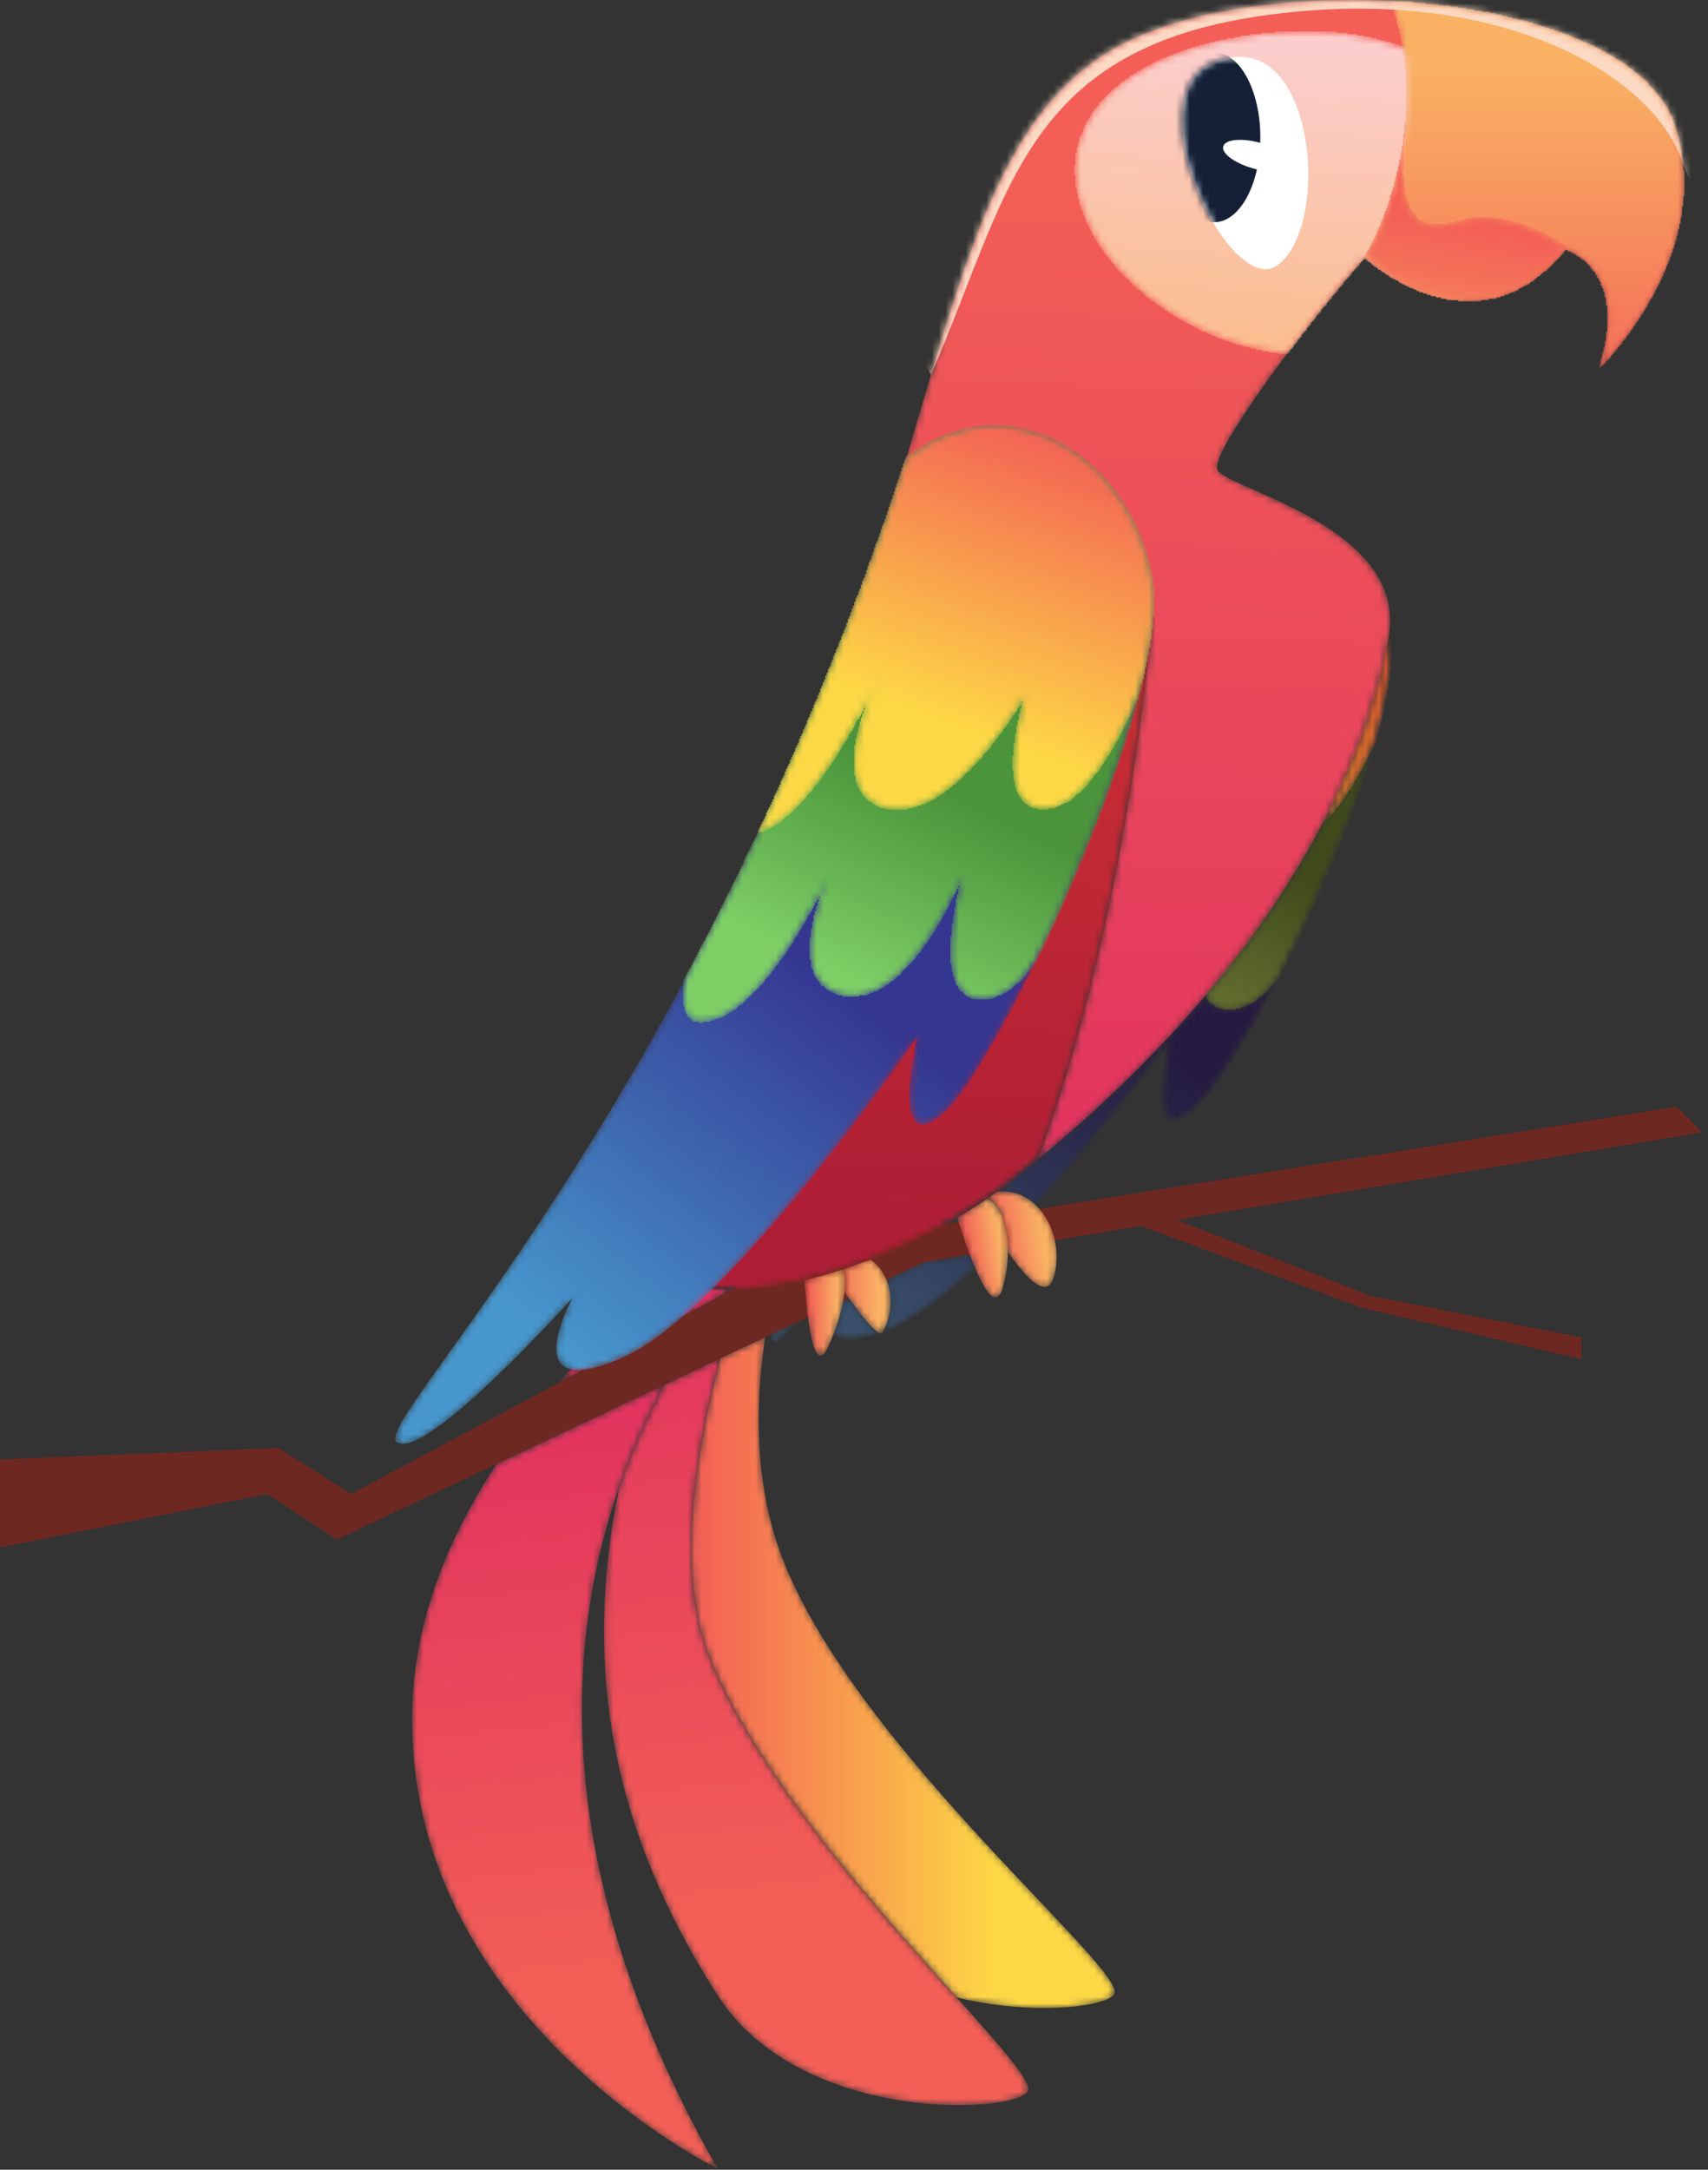 <svg width="252" height="320" viewBox="0 0 252 320" fill="none" xmlns="http://www.w3.org/2000/svg">
<rect x="0" y="0" width="252" height="320" fill="#333333" stroke="none"/>
<mask id="mask0_1_1309" style="mask-type:luminance" maskUnits="userSpaceOnUse" x="100" y="73" width="106" height="135">
<path d="M170.94 77.534C185.711 66.809 202.754 78.36 205.034 94.049C207.316 109.739 183.893 157.246 176.087 163.784C168.28 170.321 172.412 153.76 172.412 153.76C172.412 153.76 146.355 189.934 131.37 196.035C116.386 202.137 124.653 188.063 124.653 188.063C124.653 188.063 104.446 209.464 100.313 207.109C96.18 204.753 141.21 164.361 170.94 77.534Z" fill="white"/>
</mask>
<g mask="url(#mask0_1_1309)">
<mask id="mask1_1_1309" style="mask-type:luminance" maskUnits="userSpaceOnUse" x="191" y="75" width="3" height="2">
<path d="M193.885 76.602C193.025 76.103 192.155 75.633 191.29 75.191C192.184 75.6 193.05 76.072 193.885 76.602Z" fill="white"/>
</mask>
<g mask="url(#mask1_1_1309)">
<path d="M193.615 76.695V76.501H193.227V76.307H192.838V76.113H192.45V75.919H192.256V75.725H191.867V75.53H191.479V75.336H191.285V75.142H191.673V75.336H192.061V75.53H192.45V75.725H192.838V75.919H193.032V76.113H193.421V76.307H193.809V76.501H194.003V76.695" fill="url(#paint0_linear_1_1309)"/>
</g>
</g>
<mask id="mask2_1_1309" style="mask-type:luminance" maskUnits="userSpaceOnUse" x="100" y="73" width="106" height="135">
<path d="M170.94 77.534C185.711 66.809 202.754 78.36 205.034 94.049C207.316 109.739 183.893 157.246 176.087 163.784C168.28 170.321 172.412 153.76 172.412 153.76C172.412 153.76 146.355 189.934 131.37 196.035C116.386 202.137 124.653 188.063 124.653 188.063C124.653 188.063 104.446 209.464 100.313 207.109C96.18 204.753 141.21 164.361 170.94 77.534Z" fill="white"/>
</mask>
<g mask="url(#mask2_1_1309)">
<mask id="mask3_1_1309" style="mask-type:luminance" maskUnits="userSpaceOnUse" x="113" y="144" width="76" height="55">
<path d="M114.44 198.098C114.158 197.69 113.881 197.28 113.607 196.866L117.913 194.833C116.815 195.892 115.643 196.997 114.44 198.098ZM125.398 197.569C124.23 197.569 123.469 197.247 123.002 196.719C123.63 195.097 124.14 193.379 124.424 191.759L125.211 191.388C127.033 193.95 128.943 196.367 129.83 196.622C127.938 197.286 126.49 197.569 125.398 197.569ZM130.247 196.472L130.248 196.47C131.618 193.858 131.718 191.017 130.785 188.755L136.268 186.166L143.081 185.028C143.344 185.721 143.615 186.407 143.892 187.053C139.417 191.211 135.058 194.534 131.37 196.035C130.981 196.194 130.606 196.34 130.247 196.472ZM139.682 180.468C140.206 180.177 140.722 179.882 141.23 179.585C141.29 179.779 141.353 179.981 141.419 180.19L139.682 180.468ZM152.917 177.831C151.596 176.526 149.894 175.708 147.938 175.708C147.666 175.708 147.388 175.724 147.106 175.757C147.53 175.446 147.944 175.135 148.342 174.825C149.967 173.56 151.545 172.298 153.081 171.036C163.122 162.788 171.28 154.626 177.897 146.792C178.386 147.753 179.134 148.443 180.227 148.695C180.627 148.786 181.025 148.831 181.423 148.831C183.93 148.831 186.371 147.044 188.68 144.155C183.744 153.748 178.901 161.427 176.087 163.784C174.801 164.86 173.838 165.311 173.127 165.311C171.746 165.311 171.321 163.61 171.319 161.512C171.319 158.145 172.412 153.76 172.412 153.76C172.412 153.76 163.394 166.28 152.917 177.831Z" fill="white"/>
</mask>
<g mask="url(#mask3_1_1309)">
<path d="M114.381 198.265V198.07H114.187V197.876H113.993V197.488H113.799V197.294H113.605V196.711H113.799V196.517H114.187V196.323H114.576V196.128H115.158V195.934H115.547V195.74H115.935V195.546H116.323V195.352H116.712V195.157H117.1V194.963H117.489V194.769H118.071V194.963H117.877V195.157H117.683V195.352H117.489V195.546H117.294V195.74H117.1V195.934H116.906V196.128H116.712V196.323H116.518V196.517H116.129V196.711H115.935V196.905H115.741V197.099H115.547V197.294H115.352V197.488H115.158V197.682H114.964V197.876H114.77V198.07H114.576V198.265H114.381ZM124.674 197.682V197.488H123.703V197.294H123.509V197.099H123.12V196.905H122.926V196.323H123.12V195.74H123.315V195.157H123.509V194.575H123.703V193.992H123.897V193.215H124.091V192.244H124.286V191.662H124.48V191.468H124.868V191.273H125.451V191.662H125.645V191.856H125.839V192.244H126.033V192.439H126.228V192.633H126.422V193.021H126.616V193.215H126.81V193.41H127.004V193.604H127.199V193.992H127.393V194.186H127.587V194.381H127.781V194.575H127.975V194.963H128.17V195.157H128.364V195.352H128.558V195.546H128.752V195.74H128.946V195.934H129.141V196.128H129.335V196.323H129.723V196.517H129.917V196.711H129.529V196.905H128.946V197.099H128.364V197.294H127.587V197.488H126.228V197.682H124.674ZM130.112 196.517V196.323H130.306V195.934H130.5V195.352H130.694V194.769H130.888V194.186H131.083V193.021H131.277V190.691H131.083V189.72H130.888V189.137H130.694V188.555H131.083V188.36H131.471V188.166H131.859V187.972H132.442V187.778H132.83V187.584H133.219V187.389H133.607V187.195H133.996V187.001H134.384V186.807H134.772V186.613H135.161V186.418H135.549V186.224H136.132V186.03H136.909V185.836H138.074V185.642H139.239V185.447H140.404V185.253H141.569V185.059H142.735V184.865H143.123V185.059H143.317V185.447H143.511V186.03H143.706V186.418H143.9V187.389H143.511V187.584H143.317V187.778H143.123V187.972H142.929V188.166H142.735V188.36H142.54V188.555H142.346V188.749H142.152V188.943H141.764V189.137H141.569V189.331H141.375V189.526H141.181V189.72H140.987V189.914H140.793V190.108H140.598V190.302H140.21V190.497H140.016V190.691H139.822V190.885H139.627V191.079H139.239V191.273H139.045V191.468H138.851V191.662H138.462V191.856H138.268V192.05H138.074V192.244H137.88V192.439H137.491V192.633H137.297V192.827H136.909V193.021H136.714V193.215H136.326V193.41H136.132V193.604H135.743V193.798H135.549V193.992H135.161V194.186H134.967V194.381H134.578V194.575H134.384V194.769H133.996V194.963H133.607V195.157H133.219V195.352H132.83V195.546H132.636V195.74H132.248V195.934H131.665V196.128H131.277V196.323H130.694V196.517H130.112ZM139.627 180.592V180.204H140.016V180.01H140.404V179.816H140.793V179.621H140.987V179.427H141.375V180.01H141.569V180.204H141.375V180.398H140.21V180.592H139.627ZM152.639 177.874V177.679H152.445V177.485H152.25V177.291H151.862V177.097H151.668V176.903H151.279V176.708H150.891V176.514H150.697V176.32H150.114V176.126H149.532V175.932H148.366V175.737H147.395V175.932H147.007V175.543H147.201V175.349H147.59V175.155H147.784V174.961H147.978V174.766H148.366V174.572H148.561V174.378H148.755V174.184H149.143V173.99H149.337V173.795H149.532V173.601H149.726V173.407H150.114V173.213H150.308V173.019H150.503V172.824H150.697V172.63H151.085V172.436H151.279V172.242H151.474V172.048H151.668V171.853H152.056V171.659H152.25V171.465H152.445V171.271H152.639V171.077H153.027V170.882H153.221V170.688H153.416V170.494H153.61V170.3H153.804V170.106H154.192V169.911H154.387V169.717H154.581V169.523H154.775V169.329H154.969V169.135H155.358V168.94H155.552V168.746H155.746V168.552H155.94V168.358H156.134V168.164H156.329V167.969H156.523V167.775H156.911V167.581H157.105V167.387H157.3V167.193H157.494V166.998H157.688V166.804H157.882V166.61H158.076V166.416H158.465V166.222H158.659V166.027H158.853V165.833H159.047V165.639H159.242V165.445H159.436V165.251H159.824V165.056H160.018V164.862H160.213V164.668H160.407V164.474H160.601V164.28H160.795V164.085H160.989V163.891H161.184V163.697H161.378V163.503H161.572V163.309H161.766V163.114H161.96V162.92H162.155V162.726H162.543V162.532H162.737V162.338H162.931V162.143H163.126V161.949H163.32V161.755H163.514V161.561H163.708V161.367H163.902V161.172H164.097V160.978H164.291V160.784H164.485V160.59H164.679V160.396H164.873V160.201H165.068V160.007H165.262V159.813H165.65V159.619H165.844V159.425H166.039V159.23H166.233V159.036H166.427V158.842H166.621V158.648H166.815V158.454H167.01V158.259H167.204V158.065H167.398V157.871H167.592V157.677H167.786V157.483H167.981V157.288H168.175V157.094H168.369V156.9H168.563V156.706H168.757V156.512H168.952V156.317H169.146V155.929H169.34V155.735H169.534V155.541H169.728V155.346H169.923V155.152H170.117V154.958H170.311V154.764H170.505V154.57H170.699V154.375H170.894V154.181H171.088V153.987H171.282V153.793H171.476V153.599H171.67V153.404H171.865V153.21H172.059V153.016H172.253V152.822H172.447V152.628H172.641V152.433H172.836V152.239H173.03V152.045H173.224V151.851H173.418V151.462H173.612V151.268H173.807V151.074H174.001V150.88H174.195V150.686H174.389V150.491H174.583V150.297H174.778V150.103H174.972V149.909H175.166V149.52H175.36V149.326H175.554V149.132H175.749V148.938H175.943V148.744H176.137V148.549H176.331V148.355H176.525V148.161H176.72V147.773H176.914V147.578H177.108V147.384H177.302V147.19H177.496V146.996H177.691V146.802H177.885V146.607H178.079V146.996H178.273V147.384H178.467V147.578H178.662V147.773H178.856V147.967H179.244V148.161H179.438V148.355H179.827V148.549H180.604V148.744H182.157V148.549H182.934V148.355H183.517V148.161H183.905V147.967H184.293V147.773H184.682V147.578H185.07V147.384H185.264V147.19H185.459V146.996H185.653V146.802H186.041V146.607H186.235V146.413H186.43V146.219H186.624V146.025H186.818V145.831H187.012V145.636H187.206V145.442H187.401V145.248H187.595V145.054H187.789V144.86H187.983V144.665H188.177V144.471H188.372V144.277H188.566V144.083H188.76V144.471H188.566V144.86H188.372V145.248H188.177V145.636H187.983V146.025H187.789V146.413H187.595V146.607H187.401V146.996H187.206V147.384H187.012V147.773H186.818V148.161H186.624V148.549H186.43V148.938H186.235V149.132H186.041V149.52H185.847V149.909H185.653V150.297H185.459V150.686H185.264V150.88H185.07V151.268H184.876V151.657H184.682V152.045H184.488V152.239H184.293V152.628H184.099V153.016H183.905V153.21H183.711V153.599H183.517V153.987H183.322V154.375H183.128V154.57H182.934V154.958H182.74V155.152H182.546V155.541H182.351V155.929H182.157V156.123H181.963V156.512H181.769V156.706H181.575V157.094H181.38V157.288H181.186V157.677H180.992V158.065H180.798V158.259H180.604V158.648H180.409V158.842H180.215V159.036H180.021V159.425H179.827V159.619H179.633V160.007H179.438V160.201H179.244V160.396H179.05V160.784H178.856V160.978H178.662V161.172H178.467V161.561H178.273V161.755H178.079V161.949H177.885V162.143H177.691V162.532H177.496V162.726H177.302V162.92H177.108V163.114H176.914V163.309H176.72V163.503H176.525V163.697H176.331V163.891H176.137V164.085H175.749V164.28H175.554V164.474H175.166V164.668H174.972V164.862H174.583V165.056H174.195V165.251H173.418V165.445H172.641V165.251H172.253V165.056H172.059V164.862H171.865V164.474H171.67V164.085H171.476V163.309H171.282V159.036H171.476V157.483H171.67V156.317H171.865V155.346H172.059V154.57H171.865V154.958H171.67V155.152H171.476V155.346H171.282V155.735H171.088V155.929H170.894V156.123H170.699V156.512H170.505V156.706H170.311V156.9H170.117V157.288H169.923V157.483H169.728V157.677H169.534V158.065H169.34V158.259H169.146V158.454H168.952V158.842H168.757V159.036H168.563V159.23H168.369V159.425H168.175V159.813H167.981V160.007H167.786V160.201H167.592V160.59H167.398V160.784H167.204V160.978H167.01V161.172H166.815V161.561H166.621V161.755H166.427V161.949H166.233V162.338H166.039V162.532H165.844V162.726H165.65V162.92H165.456V163.309H165.262V163.503H165.068V163.697H164.873V163.891H164.679V164.28H164.485V164.474H164.291V164.668H164.097V165.056H163.902V165.251H163.708V165.445H163.514V165.639H163.32V166.027H163.126V166.222H162.931V166.416H162.737V166.61H162.543V166.804H162.349V167.193H162.155V167.387H161.96V167.581H161.766V167.775H161.572V168.164H161.378V168.358H161.184V168.552H160.989V168.746H160.795V168.94H160.601V169.329H160.407V169.523H160.213V169.717H160.018V169.911H159.824V170.106H159.63V170.494H159.436V170.688H159.242V170.882H159.047V171.077H158.853V171.271H158.659V171.659H158.465V171.853H158.271V172.048H158.076V172.242H157.882V172.436H157.688V172.63H157.494V173.019H157.3V173.213H157.105V173.407H156.911V173.601H156.717V173.795H156.523V173.99H156.329V174.378H156.134V174.572H155.94V174.766H155.746V174.961H155.552V175.155H155.358V175.349H155.163V175.543H154.969V175.932H154.775V176.126H154.581V176.32H154.387V176.514H154.192V176.708H153.998V176.903H153.804V177.097H153.61V177.291H153.416V177.485H153.221V177.874" fill="url(#paint1_linear_1_1309)"/>
</g>
</g>
<mask id="mask4_1_1309" style="mask-type:luminance" maskUnits="userSpaceOnUse" x="100" y="73" width="106" height="135">
<path d="M170.94 77.534C185.711 66.809 202.754 78.36 205.034 94.049C207.316 109.739 183.893 157.246 176.087 163.784C168.28 170.321 172.412 153.76 172.412 153.76C172.412 153.76 146.355 189.934 131.37 196.035C116.386 202.137 124.653 188.063 124.653 188.063C124.653 188.063 104.446 209.464 100.313 207.109C96.18 204.753 141.21 164.361 170.94 77.534Z" fill="white"/>
</mask>
<g mask="url(#mask4_1_1309)">
<mask id="mask5_1_1309" style="mask-type:luminance" maskUnits="userSpaceOnUse" x="177" y="109" width="27" height="40">
<path d="M181.423 148.831C181.025 148.831 180.627 148.786 180.227 148.695C179.134 148.443 178.386 147.753 177.897 146.792C185.548 137.731 191.143 129.104 195.215 121.278C198.004 118.643 200.639 114.184 203.014 109.104C199.996 119.934 194.277 133.278 188.68 144.155C186.371 147.044 183.93 148.831 181.423 148.831Z" fill="white"/>
</mask>
<g mask="url(#mask5_1_1309)">
<path d="M180.409 148.938V148.744H179.633V148.549H179.244V148.355H179.05V148.161H178.662V147.967H178.467V147.773H178.273V147.578H178.079V147.19H177.885V146.413H178.079V146.219H178.273V146.025H178.467V145.831H178.662V145.636H178.856V145.248H179.05V145.054H179.244V144.86H179.438V144.665H179.633V144.277H179.827V144.083H180.021V143.889H180.215V143.694H180.409V143.306H180.604V143.112H180.798V142.918H180.992V142.723H181.186V142.335H181.38V142.141H181.575V141.947H181.769V141.558H181.963V141.364H182.157V141.17H182.351V140.976H182.546V140.587H182.74V140.393H182.934V140.199H183.128V139.81H183.322V139.616H183.517V139.422H183.711V139.034H183.905V138.839H184.099V138.451H184.293V138.257H184.488V138.063H184.682V137.674H184.876V137.48H185.07V137.092H185.264V136.897H185.459V136.703H185.653V136.315H185.847V136.121H186.041V135.732H186.235V135.538H186.43V135.344H186.624V134.955H186.818V134.761H187.012V134.373H187.206V134.179H187.401V133.984H187.595V133.596H187.789V133.402H187.983V133.013H188.177V132.819H188.372V132.431H188.566V132.042H188.76V131.848H188.954V131.46H189.148V131.266H189.343V130.877H189.537V130.489H189.731V130.295H189.925V129.906H190.119V129.712H190.314V129.324H190.508V129.129H190.702V128.741H190.896V128.353H191.09V128.158H191.285V127.77H191.479V127.576H191.673V127.187H191.867V126.799H192.061V126.605H192.256V126.216H192.45V125.828H192.644V125.44H192.838V125.051H193.032V124.857H193.227V124.469H193.421V124.08H193.615V123.692H193.809V123.498H194.003V123.109H194.198V122.721H194.392V122.332H194.586V121.944H194.78V121.556H194.974V121.361H195.169V120.973H195.363V120.779H195.557V120.585H195.751V120.39H195.945V120.196H196.14V120.002H196.334V119.808H196.528V119.614H196.722V119.225H196.916V119.031H197.111V118.837H197.305V118.643H197.499V118.254H197.693V118.06H197.887V117.672H198.082V117.477H198.276V117.089H198.47V116.895H198.664V116.701H198.858V116.312H199.053V116.118H199.247V115.73H199.441V115.341H199.635V114.953H199.829V114.759H200.024V114.37H200.218V113.982H200.412V113.593H200.606V113.399H200.8V113.011H200.995V112.622H201.189V112.234H201.383V111.846H201.577V111.457H201.771V111.069H201.966V110.68H202.16V110.292H202.354V109.904H202.548V109.515H202.742V109.127H202.937V108.933H203.131V109.515H202.937V110.098H202.742V110.875H202.548V111.457H202.354V112.04H202.16V112.622H201.966V113.399H201.771V113.982H201.577V114.564H201.383V115.147H201.189V115.535H200.995V116.118H200.8V116.701H200.606V117.283H200.412V117.866H200.218V118.448H200.024V119.031H199.829V119.419H199.635V120.002H199.441V120.585H199.247V120.973H199.053V121.556H198.858V122.138H198.664V122.527H198.47V123.109H198.276V123.498H198.082V124.08H197.887V124.469H197.693V125.051H197.499V125.44H197.305V126.022H197.111V126.411H196.916V126.993H196.722V127.382H196.528V127.77H196.334V128.353H196.14V128.741H195.945V129.129H195.751V129.712H195.557V130.1H195.363V130.489H195.169V131.071H194.974V131.46H194.78V131.848H194.586V132.237H194.392V132.819H194.198V133.208H194.003V133.596H193.809V133.984H193.615V134.373H193.421V134.955H193.227V135.344H193.032V135.732H192.838V136.121H192.644V136.509H192.45V136.897H192.256V137.286H192.061V137.868H191.867V138.257H191.673V138.645H191.479V139.034H191.285V139.422H191.09V139.81H190.896V140.199H190.702V140.587H190.508V140.976H190.314V141.364H190.119V141.752H189.925V142.141H189.731V142.529H189.537V142.918H189.343V143.306H189.148V143.694H188.954V144.083H188.76V144.471H188.566V144.665H188.372V144.86H188.177V145.054H187.983V145.248H187.789V145.442H187.595V145.636H187.401V145.831H187.206V146.025H187.012V146.219H186.818V146.413H186.624V146.607H186.43V146.802H186.235V146.996H185.847V147.19H185.653V147.384H185.459V147.578H185.264V147.773H184.876V147.967H184.488V148.161H184.099V148.355H183.711V148.549H183.128V148.744H182.351V148.938" fill="url(#paint2_linear_1_1309)"/>
</g>
</g>
<mask id="mask6_1_1309" style="mask-type:luminance" maskUnits="userSpaceOnUse" x="100" y="73" width="106" height="135">
<path d="M170.94 77.534C185.711 66.809 202.754 78.36 205.034 94.049C207.316 109.739 183.893 157.246 176.087 163.784C168.28 170.321 172.412 153.76 172.412 153.76C172.412 153.76 146.355 189.934 131.37 196.035C116.386 202.137 124.653 188.063 124.653 188.063C124.653 188.063 104.446 209.464 100.313 207.109C96.18 204.753 141.21 164.361 170.94 77.534Z" fill="white"/>
</mask>
<g mask="url(#mask6_1_1309)">
<mask id="mask7_1_1309" style="mask-type:luminance" maskUnits="userSpaceOnUse" x="195" y="93" width="11" height="29">
<path d="M195.215 121.278C200.979 110.207 203.694 100.739 204.888 93.913C204.912 93.781 204.933 93.649 204.952 93.519C204.982 93.696 205.009 93.873 205.034 94.049C205.139 94.77 205.189 95.556 205.189 96.403C205.191 99.817 204.38 104.202 203.014 109.104C200.639 114.184 198.004 118.643 195.215 121.278Z" fill="white"/>
</mask>
<g mask="url(#mask7_1_1309)">
<path d="M195.169 121.361V120.973H195.363V120.585H195.557V120.196H195.751V119.808H195.945V119.419H196.14V119.031H196.334V118.643H196.528V118.254H196.722V117.672H196.916V117.283H197.111V116.895H197.305V116.506H197.499V116.118H197.693V115.73H197.887V115.147H198.082V114.759H198.276V114.37H198.47V113.982H198.664V113.399H198.858V113.011H199.053V112.622H199.247V112.04H199.441V111.651H199.635V111.069H199.829V110.68H200.024V110.098H200.218V109.709H200.412V109.127H200.606V108.544H200.8V107.962H200.995V107.573H201.189V106.991H201.383V106.408H201.577V105.825H201.771V105.243H201.966V104.66H202.16V104.078H202.354V103.495H202.548V102.718H202.742V102.136H202.937V101.359H203.131V100.776H203.325V99.999H203.519V99.223H203.713V98.446H203.908V97.669H204.102V96.892H204.296V95.921H204.49V94.95H204.684V93.785H204.879V93.397H205.073V94.368H205.267V98.834H205.073V100.388H204.879V101.747H204.684V102.912H204.49V103.883H204.296V104.854H204.102V105.631H203.908V106.408H203.713V107.185H203.519V107.962H203.325V108.738H203.131V109.321H202.937V109.709H202.742V110.098H202.548V110.486H202.354V110.875H202.16V111.263H201.966V111.651H201.771V112.04H201.577V112.428H201.383V112.817H201.189V113.205H200.995V113.593H200.8V113.788H200.606V114.176H200.412V114.564H200.218V114.953H200.024V115.147H199.829V115.535H199.635V115.924H199.441V116.312H199.247V116.506H199.053V116.701H198.858V117.089H198.664V117.283H198.47V117.672H198.276V117.866H198.082V118.254H197.887V118.448H197.693V118.837H197.499V119.031H197.305V119.225H197.111V119.419H196.916V119.808H196.722V120.002H196.528V120.196H196.334V120.39H196.14V120.585H195.945V120.779H195.751V120.973H195.557V121.167H195.363V121.361" fill="url(#paint3_linear_1_1309)"/>
</g>
</g>
<mask id="mask8_1_1309" style="mask-type:luminance" maskUnits="userSpaceOnUse" x="102" y="197" width="63" height="100">
<path d="M154.071 296.143C150.261 296.143 145.755 295.708 141.164 294.597C129.631 281.743 111.851 262.154 104.722 244.504C99.949 232.69 102.15 215.842 106.279 200.327L112.907 197.196C112.777 198.055 112.658 198.921 112.55 199.797C111.339 209.666 111.692 220.586 115.748 230.624C127.027 258.548 166.689 290.851 164.38 294.137C163.605 295.238 159.558 296.143 154.071 296.143Z" fill="white"/>
</mask>
<g mask="url(#mask8_1_1309)">
<path d="M154.071 296.143C150.261 296.143 145.755 295.708 141.164 294.597C129.631 281.743 111.851 262.154 104.722 244.504C99.949 232.69 102.15 215.842 106.279 200.327L112.907 197.196C112.777 198.055 112.658 198.921 112.55 199.797C111.339 209.666 111.692 220.586 115.748 230.624C127.027 258.548 166.689 290.851 164.38 294.137C163.605 295.238 159.558 296.143 154.071 296.143Z" fill="url(#paint4_linear_1_1309)"/>
</g>
<mask id="mask9_1_1309" style="mask-type:luminance" maskUnits="userSpaceOnUse" x="89" y="190" width="63" height="121">
<path d="M141.445 310.473C130.59 310.473 113.975 306.904 105.853 294.252C90.584 270.464 85.795 246.504 91.335 219.364C93.27 213.791 95.588 208.732 98.055 204.211L106.279 200.327C102.15 215.842 99.949 232.69 104.722 244.504C111.851 262.155 129.631 281.743 141.164 294.598C147.877 302.08 152.473 307.279 151.623 308.487C150.853 309.582 146.867 310.473 141.445 310.473ZM106.693 190.92C106.884 190.669 107.076 190.423 107.266 190.178C107.527 190.186 107.791 190.19 108.056 190.19L106.693 190.92Z" fill="white"/>
</mask>
<g mask="url(#mask9_1_1309)">
<path d="M141.445 310.473C130.59 310.473 113.975 306.904 105.853 294.252C90.584 270.464 85.795 246.504 91.335 219.364C93.27 213.791 95.588 208.732 98.055 204.211L106.279 200.327C102.15 215.842 99.949 232.69 104.722 244.504C111.851 262.155 129.631 281.743 141.164 294.598C147.877 302.08 152.473 307.279 151.623 308.487C150.853 309.582 146.867 310.473 141.445 310.473ZM106.693 190.92C106.884 190.669 107.076 190.423 107.266 190.178C107.527 190.186 107.791 190.19 108.056 190.19L106.693 190.92Z" fill="url(#paint5_linear_1_1309)"/>
</g>
<mask id="mask10_1_1309" style="mask-type:luminance" maskUnits="userSpaceOnUse" x="60" y="188" width="48" height="132">
<path d="M105.884 319.847C105.884 319.847 59.276 297.046 60.848 251.446C61.295 238.47 66.312 226.46 73.261 215.919L98.055 204.211C95.588 208.732 93.271 213.791 91.335 219.364C82.953 243.488 81.668 277.345 105.884 319.847ZM82.41 203.949C87.643 197.936 93.242 192.625 98.491 188.149C100.952 189.458 103.949 190.087 107.266 190.178C107.076 190.423 106.884 190.669 106.693 190.92L82.41 203.949Z" fill="white"/>
</mask>
<g mask="url(#mask10_1_1309)">
<path d="M105.884 319.847C105.884 319.847 59.276 297.046 60.848 251.446C61.295 238.47 66.312 226.46 73.261 215.919L98.055 204.211C95.588 208.732 93.271 213.791 91.335 219.364C82.953 243.488 81.668 277.345 105.884 319.847ZM82.41 203.949C87.643 197.936 93.242 192.625 98.491 188.149C100.952 189.458 103.949 190.087 107.266 190.178C107.076 190.423 106.884 190.669 106.693 190.92L82.41 203.949Z" fill="url(#paint6_linear_1_1309)"/>
</g>
<path d="M251.153 167.002L136.268 186.166L49.695 227.049L39.435 220.341L0 228.232V215.245L41.056 213.548L51.855 220.341L120.426 183.552L247.374 163.221L251.153 167.002Z" fill="#6E2822"/>
<path d="M233.329 197.241L202.261 191.137L173.609 179.936L168.342 180.816L200.835 192.833L233.329 200.457V197.241Z" fill="#6E2822"/>
<mask id="mask11_1_1309" style="mask-type:luminance" maskUnits="userSpaceOnUse" x="145" y="175" width="11" height="15">
<path d="M154.083 189.784C152.665 189.784 150.607 187.388 148.717 184.649C148.777 181.123 147.874 177.878 145.687 176.763C146.174 176.429 146.647 176.093 147.106 175.757C147.388 175.724 147.666 175.708 147.938 175.708C149.894 175.708 151.596 176.526 152.917 177.831C153.063 177.975 153.204 178.126 153.341 178.282C154.451 179.548 155.243 181.177 155.63 182.937C156.004 184.649 155.995 186.483 155.513 188.215C155.208 189.32 154.707 189.784 154.083 189.784Z" fill="white"/>
</mask>
<g mask="url(#mask11_1_1309)">
<path d="M154.083 189.784C152.665 189.784 150.607 187.388 148.717 184.649C148.777 181.123 147.874 177.878 145.687 176.763C146.174 176.429 146.647 176.093 147.106 175.757C147.388 175.724 147.666 175.708 147.938 175.708C149.894 175.708 151.596 176.526 152.917 177.831C153.063 177.975 153.204 178.126 153.341 178.282C154.451 179.548 155.243 181.177 155.63 182.937C156.004 184.649 155.995 186.483 155.513 188.215C155.208 189.32 154.707 189.784 154.083 189.784Z" fill="url(#paint7_linear_1_1309)"/>
</g>
<mask id="mask12_1_1309" style="mask-type:luminance" maskUnits="userSpaceOnUse" x="141" y="176" width="8" height="16">
<path d="M146.876 191.355C146.003 191.355 144.916 189.456 143.892 187.053C143.615 186.407 143.344 185.721 143.081 185.028C142.443 183.338 141.862 181.593 141.419 180.19C141.353 179.981 141.29 179.779 141.23 179.585C142.809 178.66 144.303 177.714 145.687 176.763C147.874 177.878 148.777 181.123 148.717 184.649C148.688 186.389 148.424 188.197 147.964 189.856C147.672 190.906 147.299 191.355 146.876 191.355Z" fill="white"/>
</mask>
<g mask="url(#mask12_1_1309)">
<path d="M146.876 191.355C146.003 191.355 144.916 189.456 143.892 187.053C143.615 186.407 143.344 185.721 143.081 185.028C142.443 183.338 141.862 181.593 141.419 180.19C141.353 179.981 141.29 179.779 141.23 179.585C142.809 178.66 144.303 177.714 145.687 176.763C147.874 177.878 148.777 181.123 148.717 184.649C148.688 186.389 148.424 188.197 147.964 189.856C147.672 190.906 147.299 191.355 146.876 191.355Z" fill="url(#paint8_linear_1_1309)"/>
</g>
<mask id="mask13_1_1309" style="mask-type:luminance" maskUnits="userSpaceOnUse" x="124" y="185" width="8" height="12">
<path d="M129.973 196.645C129.929 196.645 129.881 196.637 129.83 196.622C128.943 196.367 127.033 193.95 125.211 191.388C125.005 191.097 124.8 190.805 124.597 190.514C124.725 189.271 124.689 188.124 124.436 187.174C125.774 186.733 127.107 186.255 128.431 185.743C129.488 186.498 130.285 187.543 130.785 188.755C131.718 191.017 131.618 193.858 130.248 196.47L130.247 196.472C130.185 196.589 130.092 196.645 129.973 196.645Z" fill="white"/>
</mask>
<g mask="url(#mask13_1_1309)">
<path d="M129.973 196.645C129.929 196.645 129.881 196.637 129.83 196.622C128.943 196.367 127.033 193.95 125.211 191.388C125.005 191.097 124.8 190.805 124.597 190.514C124.725 189.271 124.689 188.124 124.436 187.174C125.774 186.733 127.107 186.255 128.431 185.743C129.488 186.498 130.285 187.543 130.785 188.755C131.718 191.017 131.618 193.858 130.248 196.47L130.247 196.472C130.185 196.589 130.092 196.645 129.973 196.645Z" fill="url(#paint9_linear_1_1309)"/>
</g>
<mask id="mask14_1_1309" style="mask-type:luminance" maskUnits="userSpaceOnUse" x="118" y="187" width="7" height="13">
<path d="M121.052 199.923C120.179 199.923 119.588 197.286 119.196 194.227C118.965 192.415 118.803 190.456 118.693 188.809C120.593 188.357 122.517 187.805 124.436 187.174C124.689 188.124 124.725 189.271 124.597 190.514C124.557 190.92 124.497 191.336 124.424 191.759C124.14 193.379 123.63 195.097 123.002 196.719C122.75 197.371 122.477 198.008 122.194 198.618C121.768 199.529 121.389 199.923 121.052 199.923Z" fill="white"/>
</mask>
<g mask="url(#mask14_1_1309)">
<path d="M121.052 199.923C120.179 199.923 119.588 197.286 119.196 194.227C118.965 192.415 118.803 190.456 118.693 188.809C120.593 188.357 122.517 187.805 124.436 187.174C124.689 188.124 124.725 189.271 124.597 190.514C124.557 190.92 124.497 191.336 124.424 191.759C124.14 193.379 123.63 195.097 123.002 196.719C122.75 197.371 122.477 198.008 122.194 198.618C121.768 199.529 121.389 199.923 121.052 199.923Z" fill="url(#paint10_linear_1_1309)"/>
</g>
<mask id="mask15_1_1309" style="mask-type:luminance" maskUnits="userSpaceOnUse" x="91" y="0" width="158" height="175">
<path d="M92.444 167.426C143.646 78.255 133.171 20.762 167.66 5.486C175.904 1.835 187.474 -4.30883e-06 199.262 -4.30883e-06C220.648 -4.30883e-06 242.746 6.04 246.985 18.228C253.561 37.135 235.889 54.397 235.889 54.397C240.819 39.601 230.956 36.725 230.956 36.725C226.342 42.493 221.322 44.365 216.748 44.365C208.291 44.365 201.364 37.956 201.364 37.956C193.965 46.177 178.757 66.317 179.578 69.184C179.941 70.448 185.47 72.206 191.29 75.19C192.155 75.633 193.025 76.103 193.885 76.602C200.263 80.304 206.116 85.617 204.952 93.519C204.933 93.649 204.912 93.781 204.888 93.913C203.694 100.739 200.979 110.207 195.215 121.278C191.143 129.104 185.548 137.731 177.897 146.792C171.28 154.626 163.122 162.788 153.081 171.036C166.58 135.19 170.043 90.639 170.043 90.639L117.64 115.26C111.323 131.17 103.26 148.588 92.444 167.426Z" fill="white"/>
</mask>
<g mask="url(#mask15_1_1309)">
<path d="M92.444 167.426C143.646 78.255 133.171 20.762 167.66 5.486C175.904 1.835 187.474 -4.30883e-06 199.262 -4.30883e-06C220.648 -4.30883e-06 242.746 6.04 246.985 18.228C253.561 37.135 235.889 54.397 235.889 54.397C240.819 39.601 230.956 36.725 230.956 36.725C226.342 42.493 221.322 44.365 216.748 44.365C208.291 44.365 201.364 37.956 201.364 37.956C193.965 46.177 178.757 66.317 179.578 69.184C179.941 70.448 185.47 72.206 191.29 75.19C192.155 75.633 193.025 76.103 193.885 76.602C200.263 80.304 206.116 85.617 204.952 93.519C204.933 93.649 204.912 93.781 204.888 93.913C203.694 100.739 200.979 110.207 195.215 121.278C191.143 129.104 185.548 137.731 177.897 146.792C171.28 154.626 163.122 162.788 153.081 171.036C166.58 135.19 170.043 90.639 170.043 90.639L117.64 115.26C111.323 131.17 103.26 148.588 92.444 167.426Z" fill="url(#paint11_linear_1_1309)"/>
</g>
<mask id="mask16_1_1309" style="mask-type:luminance" maskUnits="userSpaceOnUse" x="91" y="0" width="158" height="191">
<path d="M235.889 54.397C235.889 54.397 253.561 37.135 246.985 18.228C240.409 -0.678 190.863 -4.789 167.66 5.486C133.171 20.762 143.646 78.255 92.444 167.426C85.046 204.005 130.399 188.788 148.342 174.825C190.275 142.191 202.01 110.374 204.888 93.913C207.764 77.453 180.402 72.05 179.578 69.184C178.757 66.317 193.965 46.177 201.364 37.956C201.364 37.956 217.803 53.164 230.956 36.725C230.956 36.725 240.819 39.601 235.889 54.397Z" fill="white"/>
</mask>
<g mask="url(#mask16_1_1309)">
<mask id="mask17_1_1309" style="mask-type:luminance" maskUnits="userSpaceOnUse" x="158" y="4" width="66" height="49">
<path d="M158.657 25.081C158.657 38.718 176.116 52.362 193.027 52.362C209.936 52.362 223.642 41.306 223.642 27.67C223.642 14.035 209.936 4.647 193.027 4.647C176.116 4.647 158.657 11.444 158.657 25.081Z" fill="white"/>
</mask>
<g mask="url(#mask17_1_1309)">
<path d="M188.566 52.226V52.032H187.206V51.838H186.235V51.644H185.264V51.45H184.488V51.255H183.711V51.061H183.128V50.867H182.351V50.673H181.769V50.478H181.186V50.284H180.604V50.09H180.215V49.896H179.633V49.702H179.244V49.508H178.662V49.313H178.273V49.119H177.885V48.925H177.302V48.731H176.914V48.536H176.525V48.342H176.137V48.148H175.943V47.954H175.554V47.76H175.166V47.566H174.778V47.371H174.389V47.177H174.001V46.983H173.807V46.789H173.418V46.594H173.03V46.4H172.836V46.206H172.447V46.012H172.253V45.818H171.865V45.623H171.67V45.429H171.282V45.235H171.088V45.041H170.699V44.847H170.505V44.653H170.311V44.458H169.923V44.264H169.728V44.07H169.534V43.876H169.146V43.681H168.952V43.487H168.757V43.293H168.563V43.099H168.369V42.905H168.175V42.711H167.786V42.516H167.592V42.322H167.398V42.128H167.204V41.934H167.01V41.739H166.815V41.545H166.621V41.351H166.427V41.157H166.233V40.963H166.039V40.769H165.844V40.574H165.65V40.38H165.456V40.186H165.262V39.992H165.068V39.797H164.873V39.603H164.679V39.409H164.485V39.021H164.291V38.827H164.097V38.632H163.902V38.438H163.708V38.05H163.514V37.855H163.32V37.661H163.126V37.467H162.931V37.079H162.737V36.885H162.543V36.496H162.349V36.302H162.155V35.913H161.96V35.719H161.766V35.331H161.572V35.137H161.378V34.748H161.184V34.36H160.989V33.971H160.795V33.583H160.601V33.195H160.407V32.806H160.213V32.224H160.018V31.835H159.824V31.253H159.63V30.864H159.436V30.282H159.242V29.311H159.047V28.534H158.853V27.757H158.659V25.815H158.465V24.262H158.659V22.514H158.853V21.737H159.047V20.96H159.242V20.183H159.436V19.795H159.63V19.407H159.824V18.824H160.018V18.436H160.213V18.047H160.407V17.659H160.601V17.465H160.795V17.076H160.989V16.688H161.184V16.494H161.378V16.105H161.572V15.911H161.766V15.717H161.96V15.523H162.155V15.134H162.349V14.94H162.543V14.746H162.737V14.552H162.931V14.357H163.126V14.163H163.32V13.969H163.514V13.775H163.708V13.581H163.902V13.386H164.097V13.192H164.291V12.998H164.485V12.804H164.873V12.61H165.068V12.415H165.262V12.221H165.456V12.027H165.844V11.833H166.039V11.639H166.427V11.444H166.621V11.25H166.815V11.056H167.204V10.862H167.592V10.668H167.786V10.473H168.175V10.279H168.563V10.085H168.757V9.891H169.146V9.696H169.534V9.502H169.923V9.308H170.311V9.114H170.699V8.92H171.088V8.725H171.476V8.531H172.059V8.337H172.447V8.143H173.03V7.949H173.418V7.754H174.001V7.56H174.583V7.366H175.166V7.172H175.749V6.978H176.331V6.783H176.914V6.589H177.691V6.395H178.467V6.201H179.244V6.007H180.021V5.812H180.992V5.618H182.157V5.424H183.128V5.23H184.488V5.036H186.041V4.841H188.177V4.647H197.111V4.841H198.858V5.036H200.218V5.23H201.189V5.424H202.354V5.618H203.131V5.812H203.713V6.007H204.49V6.201H205.267V6.395H205.85V6.589H206.432V6.783H207.015V6.978H207.597V7.172H207.986V7.366H208.374V7.56H208.957V7.754H209.345V7.949H209.734V8.143H210.316V8.337H210.51V8.531H210.899V8.725H211.287V8.92H211.676V9.114H212.064V9.308H212.452V9.502H212.647V9.696H213.035V9.891H213.229V10.085H213.618V10.279H213.812V10.473H214.2V10.668H214.589V10.862H214.783V11.056H214.977V11.25H215.171V11.444H215.56V11.639H215.754V11.833H215.948V12.027H216.142V12.221H216.531V12.415H216.725V12.61H216.919V12.804H217.113V12.998H217.307V13.192H217.502V13.386H217.696V13.581H217.89V13.775H218.084V13.969H218.278V14.163H218.473V14.357H218.667V14.552H218.861V14.94H219.055V15.134H219.249V15.328H219.444V15.523H219.638V15.717H219.832V16.105H220.026V16.299H220.22V16.688H220.415V16.882H220.609V17.27H220.803V17.465H220.997V17.853H221.191V18.241H221.386V18.63H221.58V19.018H221.774V19.407H221.968V19.795H222.162V20.183H222.357V20.572H222.551V21.154H222.745V21.931H222.939V22.514H223.133V23.291H223.328V24.262H223.522V25.427H223.716V29.893H223.522V31.058H223.328V32.224H223.133V33.001H222.939V33.583H222.745V34.166H222.551V34.748H222.357V35.331H222.162V35.719H221.968V36.108H221.774V36.69H221.58V37.079H221.386V37.467H221.191V37.855H220.997V38.05H220.803V38.438H220.609V38.827H220.415V39.021H220.22V39.409H220.026V39.603H219.832V39.992H219.638V40.186H219.444V40.38H219.249V40.769H219.055V40.963H218.861V41.157H218.667V41.545H218.473V41.739H218.278V41.934H218.084V42.128H217.89V42.322H217.696V42.516H217.502V42.711H217.307V42.905H217.113V43.099H216.919V43.487H216.531V43.681H216.336V43.876H216.142V44.07H215.948V44.264H215.754V44.458H215.171V44.264H213.423V44.07H212.647V43.876H211.87V43.681H211.093V43.487H210.51V43.293H209.928V43.099H209.345V42.905H208.957V42.711H208.568V42.516H207.986V42.322H207.597V42.128H207.209V41.934H206.821V41.739H206.432V41.545H206.238V41.351H205.85V41.157H205.461V40.963H205.073V40.769H204.879V40.574H204.49V40.38H204.296V40.186H203.908V39.992H203.713V39.797H203.325V39.603H203.131V39.409H202.742V39.215H202.548V39.021H202.354V38.827H202.16V38.632H201.771V38.438H201.577V38.244H201.189V38.438H200.995V38.632H200.8V38.827H200.606V39.215H200.412V39.409H200.218V39.603H200.024V39.797H199.829V39.992H199.635V40.186H199.441V40.574H199.247V40.769H199.053V40.963H198.858V41.157H198.664V41.351H198.47V41.545H198.276V41.934H198.082V42.128H197.887V42.322H197.693V42.516H197.499V42.905H197.305V43.099H197.111V43.293H196.916V43.487H196.722V43.681H196.528V44.07H196.334V44.264H196.14V44.458H195.945V44.653H195.751V45.041H195.557V45.235H195.363V45.429H195.169V45.623H194.974V46.012H194.78V46.206H194.586V46.4H194.392V46.594H194.198V46.983H194.003V47.177H193.809V47.371H193.615V47.566H193.421V47.954H193.227V48.148H193.032V48.342H192.838V48.731H192.644V48.925H192.45V49.119H192.256V49.313H192.061V49.702H191.867V49.896H191.673V50.09H191.479V50.478H191.285V50.673H191.09V50.867H190.896V51.255H190.702V51.45H190.508V51.644H190.314V52.032H190.119V52.226" fill="url(#paint12_linear_1_1309)"/>
</g>
</g>
<mask id="mask18_1_1309" style="mask-type:luminance" maskUnits="userSpaceOnUse" x="91" y="0" width="158" height="191">
<path d="M235.889 54.397C235.889 54.397 253.561 37.135 246.985 18.228C240.409 -0.678 190.863 -4.789 167.66 5.486C133.171 20.762 143.646 78.255 92.444 167.426C85.046 204.005 130.399 188.788 148.342 174.825C190.275 142.191 202.01 110.374 204.888 93.913C207.764 77.453 180.402 72.05 179.578 69.184C178.757 66.317 193.965 46.177 201.364 37.956C201.364 37.956 217.803 53.164 230.956 36.725C230.956 36.725 240.819 39.601 235.889 54.397Z" fill="white"/>
</mask>
<g mask="url(#mask18_1_1309)">
<mask id="mask19_1_1309" style="mask-type:luminance" maskUnits="userSpaceOnUse" x="201" y="-18" width="103" height="110">
<path d="M201.364 37.956C206.137 29.973 210.444 14.002 205.195 -0.008C199.946 -14.015 241.328 -17.274 241.328 -17.274C241.328 -17.274 304.216 26.064 303.89 27.041C303.563 28.017 256.969 91.088 256.969 91.088L201.364 37.956Z" fill="white"/>
</mask>
<g mask="url(#mask19_1_1309)">
<path d="M235.756 54.557V54.168H235.951V53.586H236.145V52.809H236.339V52.032H236.533V51.255H236.727V50.284H236.922V48.925H237.116V45.041H236.922V43.876H236.727V43.099H236.533V42.516H236.339V42.128H236.145V41.545H235.951V41.157H235.756V40.963H235.562V40.574H235.368V40.186H235.174V39.992H234.98V39.797H234.785V39.603H234.591V39.215H234.397V39.021H234.203V38.826H234.009V38.632H233.814V38.438H233.426V38.244H233.232V38.05H233.038V37.855H232.649V37.661H232.455V37.467H232.067V37.273H231.678V37.079H231.29V36.884H230.901V37.079H230.707V37.467H230.513V37.661H230.319V37.855H230.125V38.05H229.93V38.244H229.736V38.438H229.542V38.632H229.348V38.826H229.154V39.021H228.959V39.215H228.765V39.409H228.571V39.603H228.377V39.797H228.183V39.992H227.794V40.186H227.6V40.38H227.406V40.574H227.212V40.768H226.823V40.963H226.629V41.157H226.435V41.351H226.241V41.545H225.852V41.739H225.658V41.934H225.27V42.128H224.881V42.322H224.493V42.516H224.104V42.71H223.91V42.905H223.522V43.099H222.939V43.293H222.551V43.487H221.968V43.681H221.386V43.876H220.803V44.07H219.638V44.264H218.473V44.458H215.171V44.264H213.423V44.07H212.647V43.876H211.87V43.681H211.093V43.487H210.51V43.293H209.928V43.099H209.345V42.905H208.957V42.71H208.568V42.516H207.986V42.322H207.597V42.128H207.209V41.934H206.821V41.739H206.432V41.545H206.238V41.351H205.85V41.157H205.461V40.963H205.073V40.768H204.879V40.574H204.49V40.38H204.296V40.186H203.908V39.992H203.713V39.797H203.325V39.603H203.131V39.409H202.742V39.215H202.548V39.021H202.354V38.826H202.16V38.632H201.771V38.438H201.577V38.244H201.383V38.05H201.189V37.855H201.383V37.467H201.577V37.079H201.771V36.884H201.966V36.496H202.16V36.108H202.354V35.719H202.548V35.331H202.742V34.942H202.937V34.554H203.131V33.971H203.325V33.583H203.519V33.195H203.713V32.612H203.908V32.224H204.102V31.641H204.296V31.058H204.49V30.67H204.684V30.087H204.879V29.505H205.073V28.728H205.267V28.145H205.461V27.563H205.655V26.786H205.85V26.009H206.044V25.232H206.238V24.456H206.432V23.485H206.626V22.319H206.821V21.348H207.015V19.795H207.209V18.047H207.403V10.085H207.209V8.143H207.015V6.978H206.821V6.007H206.626V5.036H206.432V4.259H206.238V3.482H206.044V2.705H205.85V2.123H205.655V1.346H205.461V0.763H205.267V0.375H205.073V0.181H208.374V0.375H210.316V0.569H212.258V0.763H214.006V0.957H215.171V1.152H216.336V1.346H217.502V1.54H218.667V1.734H219.832V1.928H220.609V2.123H221.58V2.317H222.357V2.511H223.133V2.705H223.91V2.899H224.881V3.094H225.464V3.288H226.241V3.482H226.823V3.676H227.406V3.87H227.988V4.065H228.571V4.259H229.348V4.453H229.93V4.647H230.513V4.841H230.901V5.036H231.484V5.23H231.872V5.424H232.261V5.618H232.843V5.812H233.232V6.007H233.62V6.201H234.203V6.395H234.591V6.589H235.174V6.783H235.368V6.978H235.756V7.172H236.145V7.366H236.533V7.56H236.922V7.754H237.116V7.949H237.504V8.143H237.893V8.337H238.281V8.531H238.475V8.725H238.864V8.92H239.252V9.114H239.446V9.308H239.835V9.502H240.029V9.696H240.223V9.891H240.417V10.085H240.806V10.279H241V10.473H241.194V10.667H241.582V10.862H241.777V11.056H241.971V11.25H242.165V11.444H242.553V11.638H242.748V11.833H242.942V12.027H243.136V12.221H243.33V12.609H243.524V12.804H243.719V12.998H243.913V13.192H244.107V13.386H244.301V13.58H244.495V13.969H244.69V14.163H244.884V14.357H245.078V14.551H245.272V14.746H245.466V15.134H245.661V15.522H245.855V15.717H246.049V16.105H246.243V16.493H246.437V16.882H246.632V17.076H246.826V17.659H247.02V18.241H247.214V18.824H247.408V19.406H247.603V20.183H247.797V21.154H247.991V21.931H248.185V23.485H248.379V25.038H248.574V28.922H248.379V30.476H248.185V32.029H247.991V33H247.797V33.777H247.603V34.748H247.408V35.525H247.214V36.108H247.02V36.69H246.826V37.273H246.632V37.855H246.437V38.438H246.243V38.826H246.049V39.215H245.855V39.797H245.661V40.186H245.466V40.768H245.272V41.157H245.078V41.545H244.884V41.934H244.69V42.322H244.495V42.71H244.301V43.099H244.107V43.487H243.913V43.876H243.719V44.07H243.524V44.458H243.33V44.847H243.136V45.235H242.942V45.429H242.748V45.818H242.553V46.206H242.359V46.4H242.165V46.789H241.971V46.983H241.777V47.371H241.582V47.565H241.388V47.954H241.194V48.148H241V48.536H240.806V48.731H240.611V49.119H240.417V49.313H240.223V49.507H240.029V49.896H239.835V50.09H239.64V50.284H239.446V50.673H239.252V50.867H239.058V51.061H238.864V51.255H238.669V51.644H238.475V51.838H238.281V52.032H238.087V52.226H237.893V52.42H237.698V52.809H237.504V53.003H237.31V53.197H237.116V53.391H236.922V53.586H236.727V53.78H236.533V53.974H236.339V54.168H236.145V54.362H235.951V54.557" fill="url(#paint13_linear_1_1309)"/>
</g>
</g>
<mask id="mask20_1_1309" style="mask-type:luminance" maskUnits="userSpaceOnUse" x="91" y="0" width="158" height="191">
<path d="M235.889 54.397C235.889 54.397 253.561 37.135 246.985 18.228C240.409 -0.678 190.863 -4.789 167.66 5.486C133.171 20.762 143.646 78.255 92.444 167.426C85.046 204.005 130.399 188.788 148.342 174.825C190.275 142.191 202.01 110.374 204.888 93.913C207.764 77.453 180.402 72.05 179.578 69.184C178.757 66.317 193.965 46.177 201.364 37.956C201.364 37.956 217.803 53.164 230.956 36.725C230.956 36.725 240.819 39.601 235.889 54.397Z" fill="white"/>
</mask>
<g mask="url(#mask20_1_1309)">
<mask id="mask21_1_1309" style="mask-type:luminance" maskUnits="userSpaceOnUse" x="201" y="-18" width="103" height="110">
<path d="M201.364 37.956C206.137 29.973 210.444 14.002 205.195 -0.008C199.946 -14.015 241.328 -17.274 241.328 -17.274C241.328 -17.274 304.216 26.064 303.89 27.041C303.563 28.017 256.969 91.088 256.969 91.088L201.364 37.956Z" fill="white"/>
</mask>
<g mask="url(#mask21_1_1309)">
<mask id="mask22_1_1309" style="mask-type:luminance" maskUnits="userSpaceOnUse" x="196" y="17" width="42" height="42">
<path d="M207.428 17.779C205.972 30.944 207.875 34.987 215.684 32.552C223.493 30.115 237.316 38.533 237.096 44.608C236.875 50.682 214.798 58.551 214.798 58.551L196.695 52.178C196.695 52.178 202.422 22.508 207.428 17.779Z" fill="white"/>
</mask>
<g mask="url(#mask22_1_1309)">
<path d="M236.922 45.041V43.876H236.727V43.099H236.533V42.516H236.339V42.128H236.145V41.545H235.951V41.157H236.145V41.351H236.339V41.739H236.533V42.128H236.727V42.711H236.922V43.099H237.116V45.041H236.922ZM215.171 44.458V44.264H213.423V44.07H212.647V43.876H211.87V43.681H211.093V43.487H210.51V43.293H209.928V43.099H209.345V42.905H208.957V42.711H208.568V42.516H207.986V42.322H207.597V42.128H207.209V41.934H206.821V41.739H206.432V41.545H206.238V41.351H205.85V41.157H205.461V40.963H205.073V40.769H204.879V40.574H204.49V40.38H204.296V40.186H203.908V39.992H203.713V39.797H203.325V39.603H203.131V39.409H202.742V39.215H202.548V39.021H202.354V38.827H202.16V38.632H201.771V38.438H201.577V38.244H201.383V38.05H201.189V37.855H201.383V37.467H201.577V37.079H201.771V36.885H201.966V36.496H202.16V36.108H202.354V35.719H202.548V35.331H202.742V34.943H202.937V34.554H203.131V33.971H203.325V33.583H203.519V33.195H203.713V32.612H203.908V32.224H204.102V31.641H204.296V31.058H204.49V30.67H204.684V30.087H204.879V29.505H205.073V28.728H205.267V28.145H205.461V27.563H205.655V26.786H205.85V26.009H206.044V25.233H206.238V24.456H206.432V23.485H206.626V22.32H206.821V21.349H207.015V19.795H207.209V18.047H207.403V20.183H207.209V25.038H207.015V26.009H207.209V27.563H207.403V28.922H207.597V29.505H207.792V30.087H207.986V30.67H208.18V31.058H208.374V31.253H208.568V31.447H208.763V31.641H208.957V32.029H209.151V32.224H209.345V32.418H209.734V32.612H210.316V32.806H210.705V33.001H213.618V32.806H214.589V32.612H215.365V32.418H216.142V32.224H217.113V32.029H220.415V32.224H221.774V32.418H222.745V32.612H223.328V32.806H224.104V33.001H224.687V33.195H225.27V33.389H225.658V33.583H226.241V33.777H226.629V33.971H227.017V34.166H227.6V34.36H227.988V34.554H228.377V34.748H228.571V34.943H228.959V35.137H229.348V35.331H229.736V35.525H229.93V35.719H230.319V35.913H230.707V36.108H230.901V36.302H231.29V36.496H231.484V36.69H231.678V36.885H232.067V37.079H232.261V37.273H232.649V37.467H232.843V37.661H233.038V37.855H232.649V37.661H232.455V37.467H232.067V37.273H231.678V37.079H231.29V36.885H230.901V37.079H230.707V37.467H230.513V37.661H230.319V37.855H230.125V38.05H229.93V38.244H229.736V38.438H229.542V38.632H229.348V38.827H229.154V39.021H228.959V39.215H228.765V39.409H228.571V39.603H228.377V39.797H228.183V39.992H227.794V40.186H227.6V40.38H227.406V40.574H227.212V40.769H226.823V40.963H226.629V41.157H226.435V41.351H226.241V41.545H225.852V41.739H225.658V41.934H225.27V42.128H224.881V42.322H224.493V42.516H224.104V42.711H223.91V42.905H223.522V43.099H222.939V43.293H222.551V43.487H221.968V43.681H221.386V43.876H220.803V44.07H219.638V44.264H218.473V44.458H215.171ZM235.756 41.157V40.963H235.562V40.574H235.756V40.769H235.951V41.157H235.756ZM235.368 40.186H235.562V40.574H235.368V40.186ZM235.174 39.992H235.368V40.186H235.174V39.992ZM234.98 39.797H235.174V39.992H234.98V39.797ZM234.785 39.603H234.98V39.797H234.785V39.603ZM234.591 39.409H234.785V39.603H234.591V39.409ZM233.426 38.244H233.62V38.438H233.426V38.244ZM233.232 38.05H233.426V38.244H233.232V38.05ZM233.038 37.855H233.232V38.05H233.038V37.855ZM207.403 17.659H207.597V18.047H207.403V17.659Z" fill="url(#paint14_linear_1_1309)"/>
</g>
</g>
</g>
<mask id="mask23_1_1309" style="mask-type:luminance" maskUnits="userSpaceOnUse" x="91" y="0" width="158" height="191">
<path d="M235.889 54.397C235.889 54.397 253.561 37.135 246.985 18.228C240.409 -0.678 190.863 -4.789 167.66 5.486C133.171 20.762 143.646 78.255 92.444 167.426C85.046 204.005 130.399 188.788 148.342 174.825C190.275 142.191 202.01 110.374 204.888 93.913C207.764 77.453 180.402 72.05 179.578 69.184C178.757 66.317 193.965 46.177 201.364 37.956C201.364 37.956 217.803 53.164 230.956 36.725C230.956 36.725 240.819 39.601 235.889 54.397Z" fill="white"/>
</mask>
<g mask="url(#mask23_1_1309)">
<mask id="mask24_1_1309" style="mask-type:luminance" maskUnits="userSpaceOnUse" x="91" y="90" width="80" height="101">
<path d="M108.121 190.19C107.833 190.19 107.549 190.186 107.266 190.178C103.949 190.087 100.952 189.458 98.491 188.149C94.277 185.908 91.631 181.674 91.637 174.728C91.638 172.564 91.897 170.137 92.445 167.426C103.26 148.588 111.323 131.171 117.64 115.26L170.043 90.639C170.043 90.639 166.581 135.191 153.081 171.036C151.545 172.298 149.967 173.561 148.342 174.825C147.513 175.47 146.625 176.118 145.687 176.763C144.303 177.714 142.809 178.66 141.23 179.585C136.215 182.521 130.348 185.228 124.436 187.174C122.518 187.805 120.593 188.357 118.693 188.809C115.014 189.685 111.422 190.19 108.121 190.19Z" fill="white"/>
</mask>
<g mask="url(#mask24_1_1309)">
<path d="M106.031 190.302V190.108H104.283V189.914H103.118V189.72H102.147V189.526H101.37V189.331H100.787V189.137H100.205V188.943H99.817V188.749H99.234V188.555H98.846V188.36H98.457V188.166H98.069V187.972H97.874V187.778H97.486V187.584H97.098V187.389H96.903V187.195H96.709V187.001H96.321V186.807H96.127V186.613H95.933V186.418H95.738V186.224H95.544V186.03H95.35V185.836H95.156V185.642H94.962V185.447H94.767V185.253H94.573V184.865H94.379V184.671H94.185V184.476H93.99V184.088H93.796V183.7H93.602V183.505H93.408V183.117H93.214V182.729H93.019V182.34H92.825V181.758H92.631V181.369H92.437V180.592H92.243V180.01H92.049V179.039H91.854V177.874H91.66V173.99H91.466V173.795H91.66V171.271H91.854V169.717H92.049V168.358H92.243V167.387H92.437V166.998H92.631V166.61H92.825V166.416H93.019V166.027H93.214V165.639H93.408V165.251H93.602V165.056H93.796V164.668H93.99V164.28H94.185V163.891H94.379V163.503H94.573V163.309H94.767V162.92H94.962V162.532H95.156V162.143H95.35V161.755H95.544V161.561H95.738V161.172H95.933V160.784H96.127V160.396H96.321V160.007H96.515V159.619H96.709V159.425H96.903V159.036H97.098V158.648H97.292V158.259H97.486V157.871H97.68V157.483H97.874V157.094H98.069V156.9H98.263V156.512H98.457V156.123H98.651V155.735H98.846V155.346H99.04V154.958H99.234V154.57H99.428V154.181H99.622V153.987H99.817V153.599H100.011V153.21H100.205V152.822H100.399V152.433H100.593V152.045H100.787V151.657H100.982V151.268H101.176V150.88H101.37V150.491H101.564V150.103H101.758V149.715H101.953V149.326H102.147V148.938H102.341V148.549H102.535V148.161H102.729V147.967H102.924V147.578H103.118V147.19H103.312V146.802H103.506V146.413H103.7V146.025H103.895V145.636H104.089V145.054H104.283V144.665H104.477V144.277H104.671V143.889H104.866V143.5H105.06V143.112H105.254V142.723H105.448V142.335H105.642V141.947H105.837V141.558H106.031V141.17H106.225V140.781H106.419V140.393H106.613V140.005H106.808V139.616H107.002V139.228H107.196V138.645H107.39V138.257H107.584V137.868H107.779V137.48H107.973V137.092H108.167V136.703H108.361V136.315H108.555V135.926H108.75V135.344H108.944V134.955H109.138V134.567H109.332V134.179H109.526V133.79H109.721V133.402H109.915V132.819H110.109V132.431H110.303V132.042H110.497V131.654H110.692V131.071H110.886V130.683H111.08V130.295H111.274V129.906H111.468V129.324H111.663V128.935H111.857V128.547H112.051V128.158H112.245V127.576H112.439V127.187H112.634V126.799H112.828V126.216H113.022V125.828H113.216V125.44H113.41V124.857H113.605V124.469H113.799V124.08H113.993V123.498H114.187V123.109H114.381V122.721H114.576V122.138H114.77V121.75H114.964V121.361H115.158V120.779H115.352V120.39H115.547V119.808H115.741V119.419H115.935V118.837H116.129V118.448H116.323V117.866H116.518V117.477H116.712V117.089H116.906V116.506H117.1V116.118H117.294V115.535H117.489V115.147H117.877V114.953H118.265V114.759H118.654V114.564H119.042V114.37H119.431V114.176H119.819V113.982H120.207V113.788H120.596V113.593H121.178V113.399H121.567V113.205H121.955V113.011H122.344V112.817H122.732V112.622H123.12V112.428H123.509V112.234H123.897V112.04H124.48V111.846H124.868V111.651H125.257V111.457H125.645V111.263H126.033V111.069H126.422V110.875H126.81V110.68H127.199V110.486H127.781V110.292H128.17V110.098H128.558V109.904H128.946V109.709H129.335V109.515H129.723V109.321H130.112V109.127H130.5V108.933H131.083V108.738H131.471V108.544H131.859V108.35H132.248V108.156H132.636V107.962H133.025V107.767H133.413V107.573H133.996V107.379H134.384V107.185H134.772V106.991H135.161V106.796H135.549V106.602H135.938V106.408H136.326V106.214H136.714V106.02H137.297V105.825H137.685V105.631H138.074V105.437H138.462V105.243H138.851V105.049H139.239V104.854H139.627V104.66H140.016V104.466H140.598V104.272H140.987V104.078H141.375V103.883H141.764V103.689H142.152V103.495H142.54V103.301H142.929V103.107H143.317V102.912H143.9V102.718H144.288V102.524H144.677V102.33H145.065V102.136H145.453V101.941H145.842V101.747H146.23V101.553H146.813V101.359H147.201V101.165H147.59V100.97H147.978V100.776H148.366V100.582H148.755V100.388H149.143V100.194H149.532V99.999H150.114V99.805H150.503V99.611H150.891V99.417H151.279V99.223H151.668V99.028H152.056V98.834H152.445V98.64H152.833V98.446H153.416V98.252H153.804V98.057H154.192V97.863H154.581V97.669H154.969V97.475H155.358V97.281H155.746V97.086H156.134V96.892H156.717V96.698H157.105V96.504H157.494V96.31H157.882V96.115H158.271V95.921H158.659V95.727H159.047V95.533H159.436V95.339H160.018V95.144H160.407V94.95H160.795V94.756H161.184V94.562H161.572V94.368H161.96V94.173H162.349V93.979H162.931V93.785H163.32V93.591H163.708V93.397H164.097V93.202H164.485V93.008H164.873V92.814H165.262V92.62H165.65V92.426H166.233V92.231H166.621V92.037H167.01V91.843H167.398V91.649H167.786V91.455H168.175V91.26H168.563V91.066H168.952V90.872H169.534V90.678H169.923V90.484H170.117V92.037H169.923V94.173H169.728V95.921H169.534V97.863H169.34V99.417H169.146V101.165H168.952V102.718H168.757V104.272H168.563V105.631H168.369V107.185H168.175V108.544H167.981V109.904H167.786V111.263H167.592V112.622H167.398V113.788H167.204V114.953H167.01V116.312H166.815V117.477H166.621V118.643H166.427V119.808H166.233V120.973H166.039V121.944H165.844V123.109H165.65V124.274H165.456V125.245H165.262V126.216H165.068V127.382H164.873V128.353H164.679V129.324H164.485V130.295H164.291V131.266H164.097V132.237H163.902V133.208H163.708V134.179H163.514V134.955H163.32V135.926H163.126V136.897H162.931V137.674H162.737V138.645H162.543V139.422H162.349V140.199H162.155V141.17H161.96V141.947H161.766V142.723H161.572V143.694H161.378V144.471H161.184V145.248H160.989V146.025H160.795V146.607H160.601V147.384H160.407V148.161H160.213V148.938H160.018V149.715H159.824V150.491H159.63V151.268H159.436V151.851H159.242V152.628H159.047V153.21H158.853V153.987H158.659V154.57H158.465V155.346H158.271V155.929H158.076V156.706H157.882V157.288H157.688V158.065H157.494V158.648H157.3V159.23H157.105V159.813H156.911V160.396H156.717V160.978H156.523V161.755H156.329V162.338H156.134V162.92H155.94V163.503H155.746V164.085H155.552V164.668H155.358V165.251H155.163V165.833H154.969V166.416H154.775V166.998H154.581V167.581H154.387V168.164H154.192V168.552H153.998V169.135H153.804V169.717H153.61V170.3H153.416V170.688H153.221V171.077H153.027V171.271H152.833V171.465H152.639V171.659H152.445V171.853H152.056V172.048H151.862V172.242H151.668V172.436H151.474V172.63H151.279V172.824H150.891V173.019H150.697V173.213H150.503V173.407H150.308V173.601H149.92V173.795H149.726V173.99H149.532V174.184H149.337V174.378H148.949V174.572H148.755V174.766H148.561V174.961H148.172V175.155H147.978V175.349H147.784V175.543H147.395V175.737H147.201V175.932H147.007V176.126H146.619V176.32H146.424V176.514H146.036V176.708H145.842V176.903H145.648V177.097H145.259V177.291H145.065V177.485H144.677V177.679H144.288V177.874H144.094V178.068H143.706V178.262H143.511V178.456H143.123V178.65H142.735V178.845H142.54V179.039H142.152V179.233H141.958V179.427H141.569V179.621H141.181V179.816H140.987V180.01H140.598V180.204H140.21V180.398H139.822V180.592H139.627V180.787H139.239V180.981H138.851V181.175H138.462V181.369H138.074V181.563H137.685V181.758H137.297V181.952H136.909V182.146H136.52V182.34H136.132V182.534H135.743V182.729H135.355V182.923H134.967V183.117H134.578V183.311H134.19V183.505H133.801V183.7H133.413V183.894H133.025V184.088H132.442V184.282H132.054V184.476H131.471V184.671H131.083V184.865H130.694V185.059H130.112V185.253H129.723V185.447H129.335V185.642H128.752V185.836H128.17V186.03H127.781V186.224H127.199V186.418H126.616V186.613H126.228V186.807H125.645V187.001H125.062V187.195H124.48V187.389H123.897V187.584H123.12V187.778H122.538V187.972H121.761V188.166H121.178V188.36H120.402V188.555H119.819V188.749H119.042V188.943H118.265V189.137H117.294V189.331H116.129V189.526H115.158V189.72H113.993V189.914H112.439V190.108H110.303V190.302" fill="url(#paint15_linear_1_1309)"/>
</g>
</g>
<mask id="mask25_1_1309" style="mask-type:luminance" maskUnits="userSpaceOnUse" x="91" y="0" width="158" height="191">
<path d="M235.889 54.397C235.889 54.397 253.561 37.135 246.985 18.228C240.409 -0.678 190.863 -4.789 167.66 5.486C133.171 20.762 143.646 78.255 92.444 167.426C85.046 204.005 130.399 188.788 148.342 174.825C190.275 142.191 202.01 110.374 204.888 93.913C207.764 77.453 180.402 72.05 179.578 69.184C178.757 66.317 193.965 46.177 201.364 37.956C201.364 37.956 217.803 53.164 230.956 36.725C230.956 36.725 240.819 39.601 235.889 54.397Z" fill="white"/>
</mask>
<g mask="url(#mask25_1_1309)">
<path d="M137.351 55.269C148.734 29.322 150.68 7.586 185.719 2.395C220.758 -2.796 244.018 10.996 248.286 24.052C252.553 37.11 262.935 16.022 262.935 16.022C262.935 16.022 231.14 -27.454 230.167 -27.778C229.192 -28.103 124.604 -24.535 121.583 -23.56C118.561 -22.587 109.152 3.368 109.801 5.962C110.45 8.559 137.351 55.269 137.351 55.269Z" fill="#FCD9C3"/>
</g>
<path d="M182.748 8.403C194.227 7.997 196.015 33.571 188.49 39.122C180.967 44.67 164.382 9.05 182.748 8.403Z" fill="white"/>
<mask id="mask26_1_1309" style="mask-type:luminance" maskUnits="userSpaceOnUse" x="174" y="8" width="20" height="32">
<path d="M182.748 8.403C194.227 7.997 196.015 33.571 188.49 39.122C180.967 44.67 164.382 9.05 182.748 8.403Z" fill="white"/>
</mask>
<g mask="url(#mask26_1_1309)">
<path d="M172.372 20.247C172.372 27.165 175.413 32.773 179.161 32.773C182.911 32.773 185.952 27.165 185.952 20.247C185.952 13.33 182.911 7.723 179.161 7.723C175.413 7.723 172.372 13.33 172.372 20.247Z" fill="#152037"/>
<path d="M180.481 21.587C180.192 22.632 182.188 24.095 184.94 24.858C187.692 25.619 190.156 25.392 190.446 24.347C190.735 23.304 188.739 21.84 185.987 21.077C183.235 20.315 180.769 20.544 180.481 21.587Z" fill="white"/>
</g>
<mask id="mask27_1_1309" style="mask-type:luminance" maskUnits="userSpaceOnUse" x="58" y="62" width="113" height="151">
<path d="M133.762 67.432C149.482 55.403 167.621 68.358 170.049 85.953C172.476 103.549 147.549 156.826 139.24 164.157C130.93 171.49 135.329 152.917 135.329 152.917C135.329 152.917 107.595 193.485 91.647 200.327C75.699 207.171 84.497 191.386 84.497 191.386C84.497 191.386 62.99 215.387 58.592 212.744C54.192 210.103 102.119 164.806 133.762 67.432Z" fill="white"/>
</mask>
<g mask="url(#mask27_1_1309)">
<path d="M133.762 67.432C149.482 55.403 167.621 68.358 170.049 85.953C172.476 103.549 147.549 156.826 139.24 164.157C130.93 171.49 135.329 152.917 135.329 152.917C135.329 152.917 107.595 193.485 91.647 200.327C75.699 207.171 84.497 191.386 84.497 191.386C84.497 191.386 62.99 215.387 58.592 212.744C54.192 210.103 102.119 164.806 133.762 67.432Z" fill="url(#paint16_linear_1_1309)"/>
</g>
<mask id="mask28_1_1309" style="mask-type:luminance" maskUnits="userSpaceOnUse" x="58" y="62" width="113" height="151">
<path d="M133.762 67.432C149.482 55.403 167.621 68.356 170.049 85.953C172.476 103.549 147.549 156.826 139.24 164.157C130.93 171.49 135.329 152.915 135.329 152.915C135.329 152.915 107.595 193.485 91.647 200.327C75.699 207.171 84.497 191.386 84.497 191.386C84.497 191.386 62.99 215.385 58.592 212.744C54.192 210.103 102.119 164.806 133.762 67.432Z" fill="white"/>
</mask>
<g mask="url(#mask28_1_1309)">
<mask id="mask29_1_1309" style="mask-type:luminance" maskUnits="userSpaceOnUse" x="100" y="55" width="87" height="96">
<path d="M161.09 125.622C156.272 138.018 150.137 148.814 143.646 147.237C137.156 145.66 142.138 128.867 142.138 128.867C142.138 128.867 133.963 149.225 124.072 146.72C114.183 144.217 123.454 126.601 123.454 126.601C123.454 126.601 112.806 151.262 102.986 150.676C93.166 150.089 119.437 87.361 119.437 87.361L141.999 55.139L174.263 62.313L186.505 105.447L163.776 124.597" fill="white"/>
</mask>
<g mask="url(#mask29_1_1309)">
<path d="M103.118 150.88V150.686H102.147V150.491H101.953V150.297H101.758V150.103H101.564V149.909H101.37V149.52H101.176V149.132H100.982V148.355H100.787V144.471H100.982V144.083H101.176V143.694H101.37V143.306H101.564V142.918H101.758V142.723H101.953V142.335H102.147V141.947H102.341V141.558H102.535V141.17H102.729V140.781H102.924V140.393H103.118V140.005H103.312V139.616H103.506V139.228H103.7V138.839H103.895V138.645H104.089V138.257H104.283V137.868H104.477V137.48H104.671V137.092H104.866V136.703H105.06V136.315H105.254V135.926H105.448V135.538H105.642V135.15H105.837V134.761H106.031V134.373H106.225V133.984H106.419V133.596H106.613V133.208H106.808V132.819H107.002V132.431H107.196V132.042H107.39V131.654H107.584V131.266H107.779V130.877H107.973V130.489H108.167V130.1H108.361V129.712H108.555V129.324H108.75V128.935H108.944V128.547H109.138V128.158H109.332V127.77H109.526V127.382H109.721V126.799H109.915V126.411H110.109V126.022H110.303V125.634H110.497V125.245H110.692V124.857H110.886V124.469H111.08V124.08H111.274V123.692H111.468V123.303H111.663V122.915H111.857V122.332H112.051V121.944H112.245V121.556H112.439V121.167H112.634V120.779H112.828V120.39H113.022V119.808H113.216V119.419H113.41V119.031H113.605V118.643H113.799V118.254H113.993V117.866H114.187V117.283H114.381V116.895H114.576V116.506H114.77V116.118H114.964V115.73H115.158V115.147H115.352V114.759H115.547V114.37H115.741V113.788H115.935V113.399H116.129V113.011H116.323V112.622H116.518V112.04H116.712V111.651H116.906V111.263H117.1V110.875H117.294V110.292H117.489V109.904H117.683V109.515H117.877V108.933H118.071V108.544H118.265V108.156H118.46V107.573H118.654V107.185H118.848V106.796H119.042V106.214H119.236V105.825H119.431V105.243H119.625V104.854H119.819V104.466H120.013V103.883H120.207V103.495H120.402V103.107H120.596V102.524H120.79V102.136H120.984V101.553H121.178V101.165H121.373V100.582H121.567V100.194H121.761V99.611H121.955V99.223H122.149V98.64H122.344V98.252H122.538V97.669H122.732V97.281H122.926V96.698H123.12V96.31H123.315V95.727H123.509V95.339H123.703V94.756H123.897V94.368H124.091V93.785H124.286V93.397H124.48V92.814H124.674V92.426H124.868V91.843H125.062V91.26H125.257V90.872H125.451V90.29H125.645V89.707H125.839V89.319H126.033V88.736H126.228V88.153H126.422V87.765H126.616V87.182H126.81V86.794H127.004V86.211H127.199V85.629H127.393V85.24H127.587V84.658H127.781V84.075H127.975V83.493H128.17V82.91H128.364V82.522H128.558V81.939H128.752V81.356H128.946V80.774H129.141V80.191H129.335V79.803H129.529V79.22H129.723V78.638H129.917V78.055H130.112V77.472H130.306V77.084H130.5V76.501H130.694V75.919H130.888V75.336H131.083V74.754H131.277V74.171H131.471V73.588H131.665V73.006H131.859V72.423H132.054V71.841H132.248V71.258H132.442V70.675H132.636V70.093H132.83V69.51H133.025V68.927H133.219V68.345H133.413V67.762H133.607V67.374H133.801V67.18H133.996V66.986H134.19V66.791H134.578V66.597H134.772V66.403H135.161V66.209H135.549V66.014H135.743V65.82H136.132V65.626H136.326V65.432H136.714V65.238H137.103V65.043H137.491V64.849H137.88V64.655H138.268V64.461H138.851V64.267H139.239V64.073H139.627V63.878H140.21V63.684H140.987V63.49H141.569V63.296H142.152V63.102H143.123V62.907H144.677V62.713H149.143V62.907H150.114V63.102H151.279V63.296H152.056V63.49H152.639V63.684H153.221V63.878H153.804V64.073H154.387V64.267H154.775V64.461H155.163V64.655H155.552V64.849H155.94V65.043H156.329V65.238H156.717V65.432H157.105V65.626H157.3V65.82H157.688V66.014H157.882V66.209H158.271V66.403H158.465V66.597H158.853V66.791H159.047V66.986H159.436V67.18H159.63V67.374H159.824V67.568H160.018V67.762H160.213V67.957H160.601V68.151H160.795V68.345H160.989V68.539H161.184V68.733H161.378V68.927H161.572V69.122H161.766V69.316H161.96V69.51H162.155V69.704H162.349V69.898H162.543V70.093H162.737V70.287H162.931V70.481H163.126V70.675H163.32V70.87H163.514V71.064H163.708V71.258H163.902V71.646H164.097V71.841H164.291V72.035H164.485V72.423H164.679V72.617H164.873V72.811H165.068V73.2H165.262V73.394H165.456V73.782H165.65V73.977H165.844V74.365H166.039V74.754H166.233V74.948H166.427V75.336H166.621V75.725H166.815V75.919H167.01V76.307H167.204V76.695H167.398V77.084H167.592V77.666H167.786V78.055H167.981V78.443H168.175V78.832H168.369V79.414H168.563V79.997H168.757V80.579H168.952V81.162H169.146V81.745H169.34V82.327H169.534V83.104H169.728V84.075H169.923V85.046H170.117V86.406H170.311V90.872H170.117V92.814H169.923V94.368H169.728V95.533H169.534V96.698H169.34V97.669H169.146V98.446H168.952V99.417H168.757V100.194H168.563V100.97H168.369V101.941H168.175V102.524H167.981V103.301H167.786V104.078H167.592V104.854H167.398V105.437H167.204V106.02H167.01V106.796H166.815V107.379H166.621V107.962H166.427V108.738H166.233V109.321H166.039V109.904H165.844V110.486H165.65V111.069H165.456V111.651H165.262V112.234H165.068V112.817H164.873V113.399H164.679V113.982H164.485V114.564H164.291V115.147H164.097V115.535H163.902V116.118H163.708V116.701H163.514V117.283H163.32V117.672H163.126V118.254H162.931V118.837H162.737V119.419H162.543V119.808H162.349V120.39H162.155V120.779H161.96V121.361H161.766V121.944H161.572V122.332H161.378V122.915H161.184V123.303H160.989V123.886H160.795V124.274H160.601V124.857H160.407V125.245H160.213V125.828H160.018V126.216H159.824V126.605H159.63V127.187H159.436V127.576H159.242V128.158H159.047V128.547H158.853V128.935H158.659V129.518H158.465V129.906H158.271V130.295H158.076V130.877H157.882V131.266H157.688V131.654H157.494V132.237H157.3V132.625H157.105V133.013H156.911V133.402H156.717V133.984H156.523V134.373H156.329V134.761H156.134V135.15H155.94V135.732H155.746V136.121H155.552V136.509H155.358V136.897H155.163V137.286H154.969V137.674H154.775V138.257H154.581V138.645H154.387V139.034H154.192V139.422H153.998V139.81H153.804V140.199H153.61V140.587H153.416V140.976H153.221V141.364H153.027V141.752H152.833V142.141H152.639V142.335H152.445V142.723H152.25V142.918H152.056V143.112H151.862V143.306H151.668V143.5H151.474V143.889H151.279V144.083H151.085V144.277H150.891V144.471H150.697V144.665H150.503V144.86H150.308V145.054H149.92V145.248H149.726V145.442H149.532V145.636H149.337V145.831H149.143V146.025H148.755V146.219H148.561V146.413H148.172V146.607H147.784V146.802H147.201V146.996H146.813V147.19H146.424V147.384H143.317V147.19H142.929V146.996H142.54V146.802H142.346V146.607H142.152V146.413H141.958V146.219H141.569V145.831H141.375V145.442H141.181V145.248H140.987V144.665H140.793V144.083H140.598V143.306H140.404V142.141H140.21V138.063H140.404V136.121H140.598V134.955H140.793V133.79H140.987V132.625H141.181V131.848H141.375V131.071H141.181V131.46H140.987V131.848H140.793V132.237H140.598V132.625H140.404V133.013H140.21V133.402H140.016V133.79H139.822V134.179H139.627V134.567H139.433V134.955H139.239V135.15H139.045V135.538H138.851V135.926H138.656V136.315H138.462V136.509H138.268V136.897H138.074V137.286H137.88V137.48H137.685V137.868H137.491V138.063H137.297V138.451H137.103V138.645H136.909V139.034H136.714V139.228H136.52V139.422H136.326V139.81H136.132V140.005H135.938V140.393H135.743V140.587H135.549V140.781H135.355V140.976H135.161V141.364H134.967V141.558H134.772V141.752H134.578V141.947H134.384V142.141H134.19V142.335H133.996V142.529H133.801V142.723H133.607V142.918H133.413V143.112H133.219V143.306H133.025V143.694H132.83V143.889H132.442V144.083H132.248V144.277H132.054V144.471H131.859V144.665H131.471V144.86H131.277V145.054H131.083V145.248H130.694V145.442H130.5V145.636H130.112V145.831H129.723V146.025H129.529V146.219H128.946V146.413H128.364V146.607H127.975V146.802H126.81V146.996H124.286V146.802H123.509V146.607H123.12V146.413H122.732V146.219H122.344V146.025H121.955V145.831H121.761V145.636H121.567V145.442H121.178V145.248H120.984V144.86H120.79V144.665H120.596V144.471H120.402V144.083H120.207V143.694H120.013V143.112H119.819V142.723H119.625V141.558H119.431V138.257H119.625V136.897H119.819V135.926H120.013V134.955H120.207V134.373H120.402V133.596H120.596V133.013H120.79V132.625H120.596V133.013H120.402V133.208H120.207V133.596H120.013V133.984H119.819V134.373H119.625V134.761H119.431V134.955H119.236V135.344H119.042V135.732H118.848V136.121H118.654V136.315H118.46V136.703H118.265V137.092H118.071V137.286H117.877V137.674H117.683V138.063H117.489V138.257H117.294V138.645H117.1V139.034H116.906V139.228H116.712V139.616H116.518V139.81H116.323V140.199H116.129V140.393H115.935V140.781H115.741V140.976H115.547V141.364H115.352V141.558H115.158V141.752H114.964V142.141H114.77V142.335H114.576V142.529H114.381V142.918H114.187V143.112H113.993V143.306H113.799V143.694H113.605V143.889H113.41V144.083H113.216V144.277H113.022V144.471H112.828V144.86H112.634V145.054H112.439V145.248H112.245V145.442H112.051V145.636H111.857V145.831H111.663V146.025H111.468V146.219H111.274V146.413H111.08V146.607H110.886V146.802H110.692V146.996H110.497V147.19H110.303V147.384H110.109V147.578H109.915V147.773H109.721V147.967H109.526V148.161H109.138V148.355H108.944V148.549H108.75V148.744H108.555V148.938H108.167V149.132H107.973V149.326H107.584V149.52H107.196V149.715H107.002V149.909H106.613V150.103H106.031V150.297H105.448V150.491H104.866V150.686H103.7V150.88H103.118ZM120.79 132.431H120.984V132.237H120.79V132.431ZM141.375 130.877H141.569V130.683H141.375V130.877Z" fill="url(#paint17_linear_1_1309)"/>
</g>
</g>
<mask id="mask30_1_1309" style="mask-type:luminance" maskUnits="userSpaceOnUse" x="58" y="62" width="113" height="151">
<path d="M133.762 67.432C149.482 55.403 167.621 68.356 170.049 85.953C172.476 103.549 147.549 156.826 139.24 164.157C130.93 171.49 135.329 152.915 135.329 152.915C135.329 152.915 107.595 193.485 91.647 200.327C75.699 207.171 84.497 191.386 84.497 191.386C84.497 191.386 62.99 215.385 58.592 212.744C54.192 210.103 102.119 164.806 133.762 67.432Z" fill="white"/>
</mask>
<g mask="url(#mask30_1_1309)">
<mask id="mask31_1_1309" style="mask-type:luminance" maskUnits="userSpaceOnUse" x="107" y="27" width="87" height="97">
<path d="M170.297 97.044C165.479 109.441 159.337 120.746 152.847 119.169C146.356 117.592 151.301 102.448 151.301 102.448C151.301 102.448 140.484 121.672 130.593 119.169C120.704 116.664 129.976 99.048 129.976 99.048C129.976 99.048 119.327 123.709 109.507 123.123C99.687 122.536 125.958 59.808 125.958 59.808L148.52 27.588L180.782 34.762L193.027 77.894L170.297 97.044Z" fill="white"/>
</mask>
<g mask="url(#mask31_1_1309)">
<path d="M111.857 122.915V122.333H112.051V121.944H112.245V121.556H112.439V121.167H112.634V120.779H112.828V120.391H113.022V119.808H113.216V119.42H113.41V119.031H113.605V118.643H113.799V118.254H113.993V117.866H114.187V117.283H114.381V116.895H114.576V116.507H114.77V116.118H114.964V115.73H115.158V115.147H115.352V114.759H115.547V114.37H115.741V113.788H115.935V113.399H116.129V113.011H116.323V112.623H116.518V112.04H116.712V111.652H116.906V111.263H117.1V110.875H117.294V110.292H117.489V109.904H117.683V109.515H117.877V108.933H118.071V108.544H118.265V108.156H118.46V107.573H118.654V107.185H118.848V106.797H119.042V106.214H119.236V105.826H119.431V105.243H119.625V104.855H119.819V104.466H120.013V103.884H120.207V103.495H120.402V103.107H120.596V102.524H120.79V102.136H120.984V101.553H121.178V101.165H121.373V100.582H121.567V100.194H121.761V99.611H121.955V99.223H122.149V98.64H122.344V98.252H122.538V97.669H122.732V97.281H122.926V96.698H123.12V96.31H123.315V95.727H123.509V95.339H123.703V94.756H123.897V94.368H124.091V93.785H124.286V93.397H124.48V92.814H124.674V92.426H124.868V91.843H125.062V91.26H125.257V90.872H125.451V90.29H125.645V89.707H125.839V89.319H126.033V88.736H126.228V88.153H126.422V87.765H126.616V87.182H126.81V86.794H127.004V86.211H127.199V85.629H127.393V85.24H127.587V84.658H127.781V84.075H127.975V83.493H128.17V82.91H128.364V82.522H128.558V81.939H128.752V81.356H128.946V80.774H129.141V80.191H129.335V79.803H129.529V79.22H129.723V78.638H129.917V78.055H130.112V77.472H130.306V77.084H130.5V76.501H130.694V75.919H130.888V75.336H131.083V74.754H131.277V74.171H131.471V73.588H131.665V73.006H131.859V72.423H132.054V71.841H132.248V71.258H132.442V70.675H132.636V70.093H132.83V69.51H133.025V68.927H133.219V68.345H133.413V67.762H133.607V67.374H133.801V67.18H133.996V66.986H134.19V66.791H134.578V66.597H134.772V66.403H135.161V66.209H135.549V66.014H135.743V65.82H136.132V65.626H136.326V65.432H136.714V65.238H137.103V65.043H137.491V64.849H137.88V64.655H138.268V64.461H138.851V64.267H139.239V64.073H139.627V63.878H140.21V63.684H140.987V63.49H141.569V63.296H142.152V63.102H143.123V62.907H144.677V62.713H149.143V62.907H150.114V63.102H151.279V63.296H152.056V63.49H152.639V63.684H153.221V63.878H153.804V64.073H154.387V64.267H154.775V64.461H155.163V64.655H155.552V64.849H155.94V65.043H156.329V65.238H156.717V65.432H157.105V65.626H157.3V65.82H157.688V66.014H157.882V66.209H158.271V66.403H158.465V66.597H158.853V66.791H159.047V66.986H159.436V67.18H159.63V67.374H159.824V67.568H160.018V67.762H160.213V67.957H160.601V68.151H160.795V68.345H160.989V68.539H161.184V68.733H161.378V68.927H161.572V69.122H161.766V69.316H161.96V69.51H162.155V69.704H162.349V69.898H162.543V70.093H162.737V70.287H162.931V70.481H163.126V70.675H163.32V70.87H163.514V71.064H163.708V71.258H163.902V71.646H164.097V71.841H164.291V72.035H164.485V72.423H164.679V72.617H164.873V72.811H165.068V73.2H165.262V73.394H165.456V73.782H165.65V73.977H165.844V74.365H166.039V74.754H166.233V74.948H166.427V75.336H166.621V75.725H166.815V75.919H167.01V76.307H167.204V76.695H167.398V77.084H167.592V77.666H167.786V78.055H167.981V78.443H168.175V78.832H168.369V79.414H168.563V79.997H168.757V80.579H168.952V81.162H169.146V81.745H169.34V82.327H169.534V83.104H169.728V84.075H169.923V85.046H170.117V86.406H170.311V90.872H170.117V92.814H169.923V94.368H169.728V95.533H169.534V96.698H169.34V97.669H169.146V98.446H168.952V99.417H168.757V100.194H168.563V100.971H168.369V101.942H168.175V102.524H167.981V103.107H167.786V103.495H167.592V103.884H167.398V104.466H167.204V104.855H167.01V105.243H166.815V105.631H166.621V106.02H166.427V106.408H166.233V106.797H166.039V107.185H165.844V107.573H165.65V107.962H165.456V108.35H165.262V108.739H165.068V109.127H164.873V109.321H164.679V109.71H164.485V110.098H164.291V110.486H164.097V110.681H163.902V111.069H163.708V111.457H163.514V111.652H163.32V112.04H163.126V112.234H162.931V112.623H162.737V112.817H162.543V113.205H162.349V113.594H162.155V113.788H161.96V113.982H161.766V114.176H161.572V114.37H161.378V114.759H161.184V114.953H160.989V115.147H160.795V115.341H160.601V115.73H160.407V115.924H160.213V116.118H160.018V116.312H159.824V116.507H159.63V116.701H159.436V116.895H159.242V117.089H158.853V117.283H158.659V117.478H158.465V117.672H158.271V117.866H158.076V118.06H157.882V118.254H157.494V118.449H156.911V118.643H156.523V118.837H156.134V119.031H155.746V119.225H154.775V119.42H153.027V119.225H152.25V119.031H151.862V118.837H151.668V118.643H151.279V118.449H151.085V118.254H150.891V118.06H150.697V117.672H150.503V117.478H150.308V117.089H150.114V116.701H149.92V116.118H149.726V115.341H149.532V113.594H149.337V111.457H149.532V109.515H149.726V108.156H149.92V106.991H150.114V106.214H150.308V105.243H150.503V104.466H150.697V103.884H150.503V104.272H150.308V104.466H150.114V104.855H149.92V105.049H149.726V105.437H149.532V105.631H149.337V106.02H149.143V106.214H148.949V106.602H148.755V106.797H148.561V107.185H148.366V107.379H148.172V107.573H147.978V107.962H147.784V108.156H147.59V108.35H147.395V108.739H147.201V108.933H147.007V109.127H146.813V109.515H146.619V109.71H146.424V109.904H146.23V110.292H146.036V110.486H145.842V110.681H145.648V110.875H145.453V111.069H145.259V111.263H145.065V111.652H144.871V111.846H144.677V112.04H144.482V112.234H144.288V112.428H144.094V112.623H143.9V112.817H143.706V113.011H143.511V113.205H143.317V113.594H143.123V113.788H142.735V113.982H142.54V114.176H142.346V114.37H142.152V114.565H141.958V114.759H141.764V114.953H141.569V115.147H141.375V115.341H141.181V115.536H140.987V115.73H140.598V115.924H140.404V116.118H140.21V116.312H140.016V116.507H139.627V116.701H139.433V116.895H139.239V117.089H138.851V117.283H138.656V117.478H138.268V117.672H138.074V117.866H137.685V118.06H137.297V118.254H136.909V118.449H136.52V118.643H135.938V118.837H135.355V119.031H134.772V119.225H133.996V119.42H130.694V119.225H129.917V119.031H129.529V118.837H129.141V118.643H128.752V118.449H128.558V118.254H128.17V118.06H127.975V117.866H127.781V117.672H127.587V117.478H127.393V117.283H127.199V116.895H127.004V116.701H126.81V116.312H126.616V115.924H126.422V115.341H126.228V114.37H126.033V109.904H126.228V108.933H126.422V107.962H126.616V107.185H126.81V106.408H127.004V105.826H127.199V105.243H127.393V104.855H127.199V105.243H127.004V105.631H126.81V106.02H126.616V106.214H126.422V106.602H126.228V106.991H126.033V107.379H125.839V107.768H125.645V107.962H125.451V108.35H125.257V108.739H125.062V109.127H124.868V109.321H124.674V109.71H124.48V109.904H124.286V110.292H124.091V110.681H123.897V110.875H123.703V111.263H123.509V111.652H123.315V111.846H123.12V112.234H122.926V112.428H122.732V112.817H122.538V113.011H122.344V113.399H122.149V113.594H121.955V113.788H121.761V114.176H121.567V114.37H121.373V114.759H121.178V114.953H120.984V115.147H120.79V115.536H120.596V115.73H120.402V115.924H120.207V116.118H120.013V116.507H119.819V116.701H119.625V116.895H119.431V117.089H119.236V117.283H119.042V117.672H118.848V117.866H118.654V118.06H118.46V118.254H118.265V118.449H118.071V118.643H117.877V118.837H117.683V119.031H117.489V119.225H117.294V119.42H117.1V119.614H116.906V119.808H116.712V120.002H116.518V120.196H116.323V120.391H115.935V120.585H115.741V120.779H115.547V120.973H115.352V121.167H115.158V121.362H114.77V121.556H114.381V121.75H114.187V121.944H113.799V122.138H113.41V122.333H113.022V122.527H112.634V122.721H112.051V122.915H111.857ZM127.393 104.66H127.587V104.466H127.393V104.66ZM150.697 103.689H150.891V103.495H150.697V103.689Z" fill="url(#paint18_linear_1_1309)"/>
</g>
</g>
<defs>
<linearGradient id="paint0_linear_1_1309" x1="196.493" y1="73.441" x2="176.046" y2="130.256" gradientUnits="userSpaceOnUse">
<stop stop-color="#F35F56"/>
<stop offset="0.032" stop-color="#F35F56"/>
<stop offset="0.726" stop-color="#FDD846"/>
<stop offset="1" stop-color="#FDD846"/>
</linearGradient>
<linearGradient id="paint1_linear_1_1309" x1="161.551" y1="136.311" x2="114.29" y2="197.233" gradientUnits="userSpaceOnUse">
<stop stop-color="#251B41"/>
<stop offset="0.112" stop-color="#251B41"/>
<stop offset="0.909" stop-color="#39516C"/>
<stop offset="1" stop-color="#39516C"/>
</linearGradient>
<linearGradient id="paint2_linear_1_1309" x1="182.155" y1="117.742" x2="156.431" y2="171.859" gradientUnits="userSpaceOnUse">
<stop stop-color="#404A1B"/>
<stop offset="0.103" stop-color="#404A1B"/>
<stop offset="0.571" stop-color="#6E7734"/>
<stop offset="1" stop-color="#6E7734"/>
</linearGradient>
<linearGradient id="paint3_linear_1_1309" x1="196.493" y1="73.441" x2="176.046" y2="130.256" gradientUnits="userSpaceOnUse">
<stop stop-color="#E03C31"/>
<stop offset="0.032" stop-color="#E03C31"/>
<stop offset="0.726" stop-color="#D1762C"/>
<stop offset="1" stop-color="#D1762C"/>
</linearGradient>
<linearGradient id="paint4_linear_1_1309" x1="100.347" y1="227.049" x2="164.477" y2="227.049" gradientUnits="userSpaceOnUse">
<stop stop-color="#F35F56"/>
<stop offset="0.032" stop-color="#F35F56"/>
<stop offset="0.726" stop-color="#FDD846"/>
<stop offset="1" stop-color="#FDD846"/>
</linearGradient>
<linearGradient id="paint5_linear_1_1309" x1="122.58" y1="296.852" x2="108.537" y2="166.662" gradientUnits="userSpaceOnUse">
<stop stop-color="#F35F56"/>
<stop offset="0.112" stop-color="#F35F56"/>
<stop offset="0.901" stop-color="#E02F5F"/>
<stop offset="1" stop-color="#E02F5F"/>
</linearGradient>
<linearGradient id="paint6_linear_1_1309" x1="100.462" y1="305.972" x2="87.701" y2="187.664" gradientUnits="userSpaceOnUse">
<stop stop-color="#F35F56"/>
<stop offset="0.112" stop-color="#F35F56"/>
<stop offset="0.901" stop-color="#E02F5F"/>
<stop offset="1" stop-color="#E02F5F"/>
</linearGradient>
<linearGradient id="paint7_linear_1_1309" x1="145.148" y1="183.686" x2="155.479" y2="181.955" gradientUnits="userSpaceOnUse">
<stop stop-color="#F35F56"/>
<stop offset="0.112" stop-color="#F35F56"/>
<stop offset="0.829" stop-color="#F9B264"/>
<stop offset="1" stop-color="#F9B264"/>
</linearGradient>
<linearGradient id="paint8_linear_1_1309" x1="141.745" y1="184.434" x2="148.78" y2="183.255" gradientUnits="userSpaceOnUse">
<stop stop-color="#F35F56"/>
<stop offset="0.112" stop-color="#F35F56"/>
<stop offset="0.829" stop-color="#F9B264"/>
<stop offset="1" stop-color="#F9B264"/>
</linearGradient>
<linearGradient id="paint9_linear_1_1309" x1="120.964" y1="190.557" x2="131.397" y2="190.557" gradientUnits="userSpaceOnUse">
<stop stop-color="#F35F56"/>
<stop offset="0.112" stop-color="#F35F56"/>
<stop offset="0.829" stop-color="#F9B264"/>
<stop offset="1" stop-color="#F9B264"/>
</linearGradient>
<linearGradient id="paint10_linear_1_1309" x1="118.496" y1="192.227" x2="124.669" y2="192.227" gradientUnits="userSpaceOnUse">
<stop stop-color="#F35F56"/>
<stop offset="0.112" stop-color="#F35F56"/>
<stop offset="0.829" stop-color="#F9B264"/>
<stop offset="1" stop-color="#F9B264"/>
</linearGradient>
<linearGradient id="paint11_linear_1_1309" x1="173.447" y1="2.497" x2="166.406" y2="206.002" gradientUnits="userSpaceOnUse">
<stop stop-color="#F35F56"/>
<stop offset="0.112" stop-color="#F35F56"/>
<stop offset="0.901" stop-color="#E02F5F"/>
<stop offset="1" stop-color="#E02F5F"/>
</linearGradient>
<linearGradient id="paint12_linear_1_1309" x1="195.4" y1="-26.489" x2="184.95" y2="103.715" gradientUnits="userSpaceOnUse">
<stop stop-color="#FBCECD"/>
<stop offset="0.261" stop-color="#FBCECD"/>
<stop offset="0.829" stop-color="#F9B264"/>
<stop offset="1" stop-color="#F9B264"/>
</linearGradient>
<linearGradient id="paint13_linear_1_1309" x1="252.627" y1="74.474" x2="252.627" y2="-4.106" gradientUnits="userSpaceOnUse">
<stop stop-color="#F35F56"/>
<stop offset="0.112" stop-color="#F35F56"/>
<stop offset="0.829" stop-color="#F9B264"/>
<stop offset="1" stop-color="#F9B264"/>
</linearGradient>
<linearGradient id="paint14_linear_1_1309" x1="223.982" y1="6.601" x2="211.278" y2="81.646" gradientUnits="userSpaceOnUse">
<stop stop-color="#F35F56"/>
<stop offset="0.355" stop-color="#F35F56"/>
<stop offset="0.829" stop-color="#F9B264"/>
<stop offset="1" stop-color="#F9B264"/>
</linearGradient>
<linearGradient id="paint15_linear_1_1309" x1="173.447" y1="2.497" x2="166.406" y2="206.002" gradientUnits="userSpaceOnUse">
<stop stop-color="#E03C31"/>
<stop offset="0.112" stop-color="#E03C31"/>
<stop offset="0.901" stop-color="#AD1D36"/>
<stop offset="1" stop-color="#AD1D36"/>
</linearGradient>
<linearGradient id="paint16_linear_1_1309" x1="123.43" y1="132.823" x2="71.409" y2="199.881" gradientUnits="userSpaceOnUse">
<stop stop-color="#353690"/>
<stop offset="0.112" stop-color="#353690"/>
<stop offset="0.909" stop-color="#4797CD"/>
<stop offset="1" stop-color="#4797CD"/>
</linearGradient>
<linearGradient id="paint17_linear_1_1309" x1="145.468" y1="112.187" x2="117.046" y2="171.98" gradientUnits="userSpaceOnUse">
<stop stop-color="#4B943B"/>
<stop offset="0.103" stop-color="#4B943B"/>
<stop offset="0.571" stop-color="#7ECF66"/>
<stop offset="1" stop-color="#7ECF66"/>
</linearGradient>
<linearGradient id="paint18_linear_1_1309" x1="161.294" y1="62.917" x2="138.64" y2="125.868" gradientUnits="userSpaceOnUse">
<stop stop-color="#F35F56"/>
<stop offset="0.032" stop-color="#F35F56"/>
<stop offset="0.726" stop-color="#FDD846"/>
<stop offset="1" stop-color="#FDD846"/>
</linearGradient>
</defs>
</svg>
